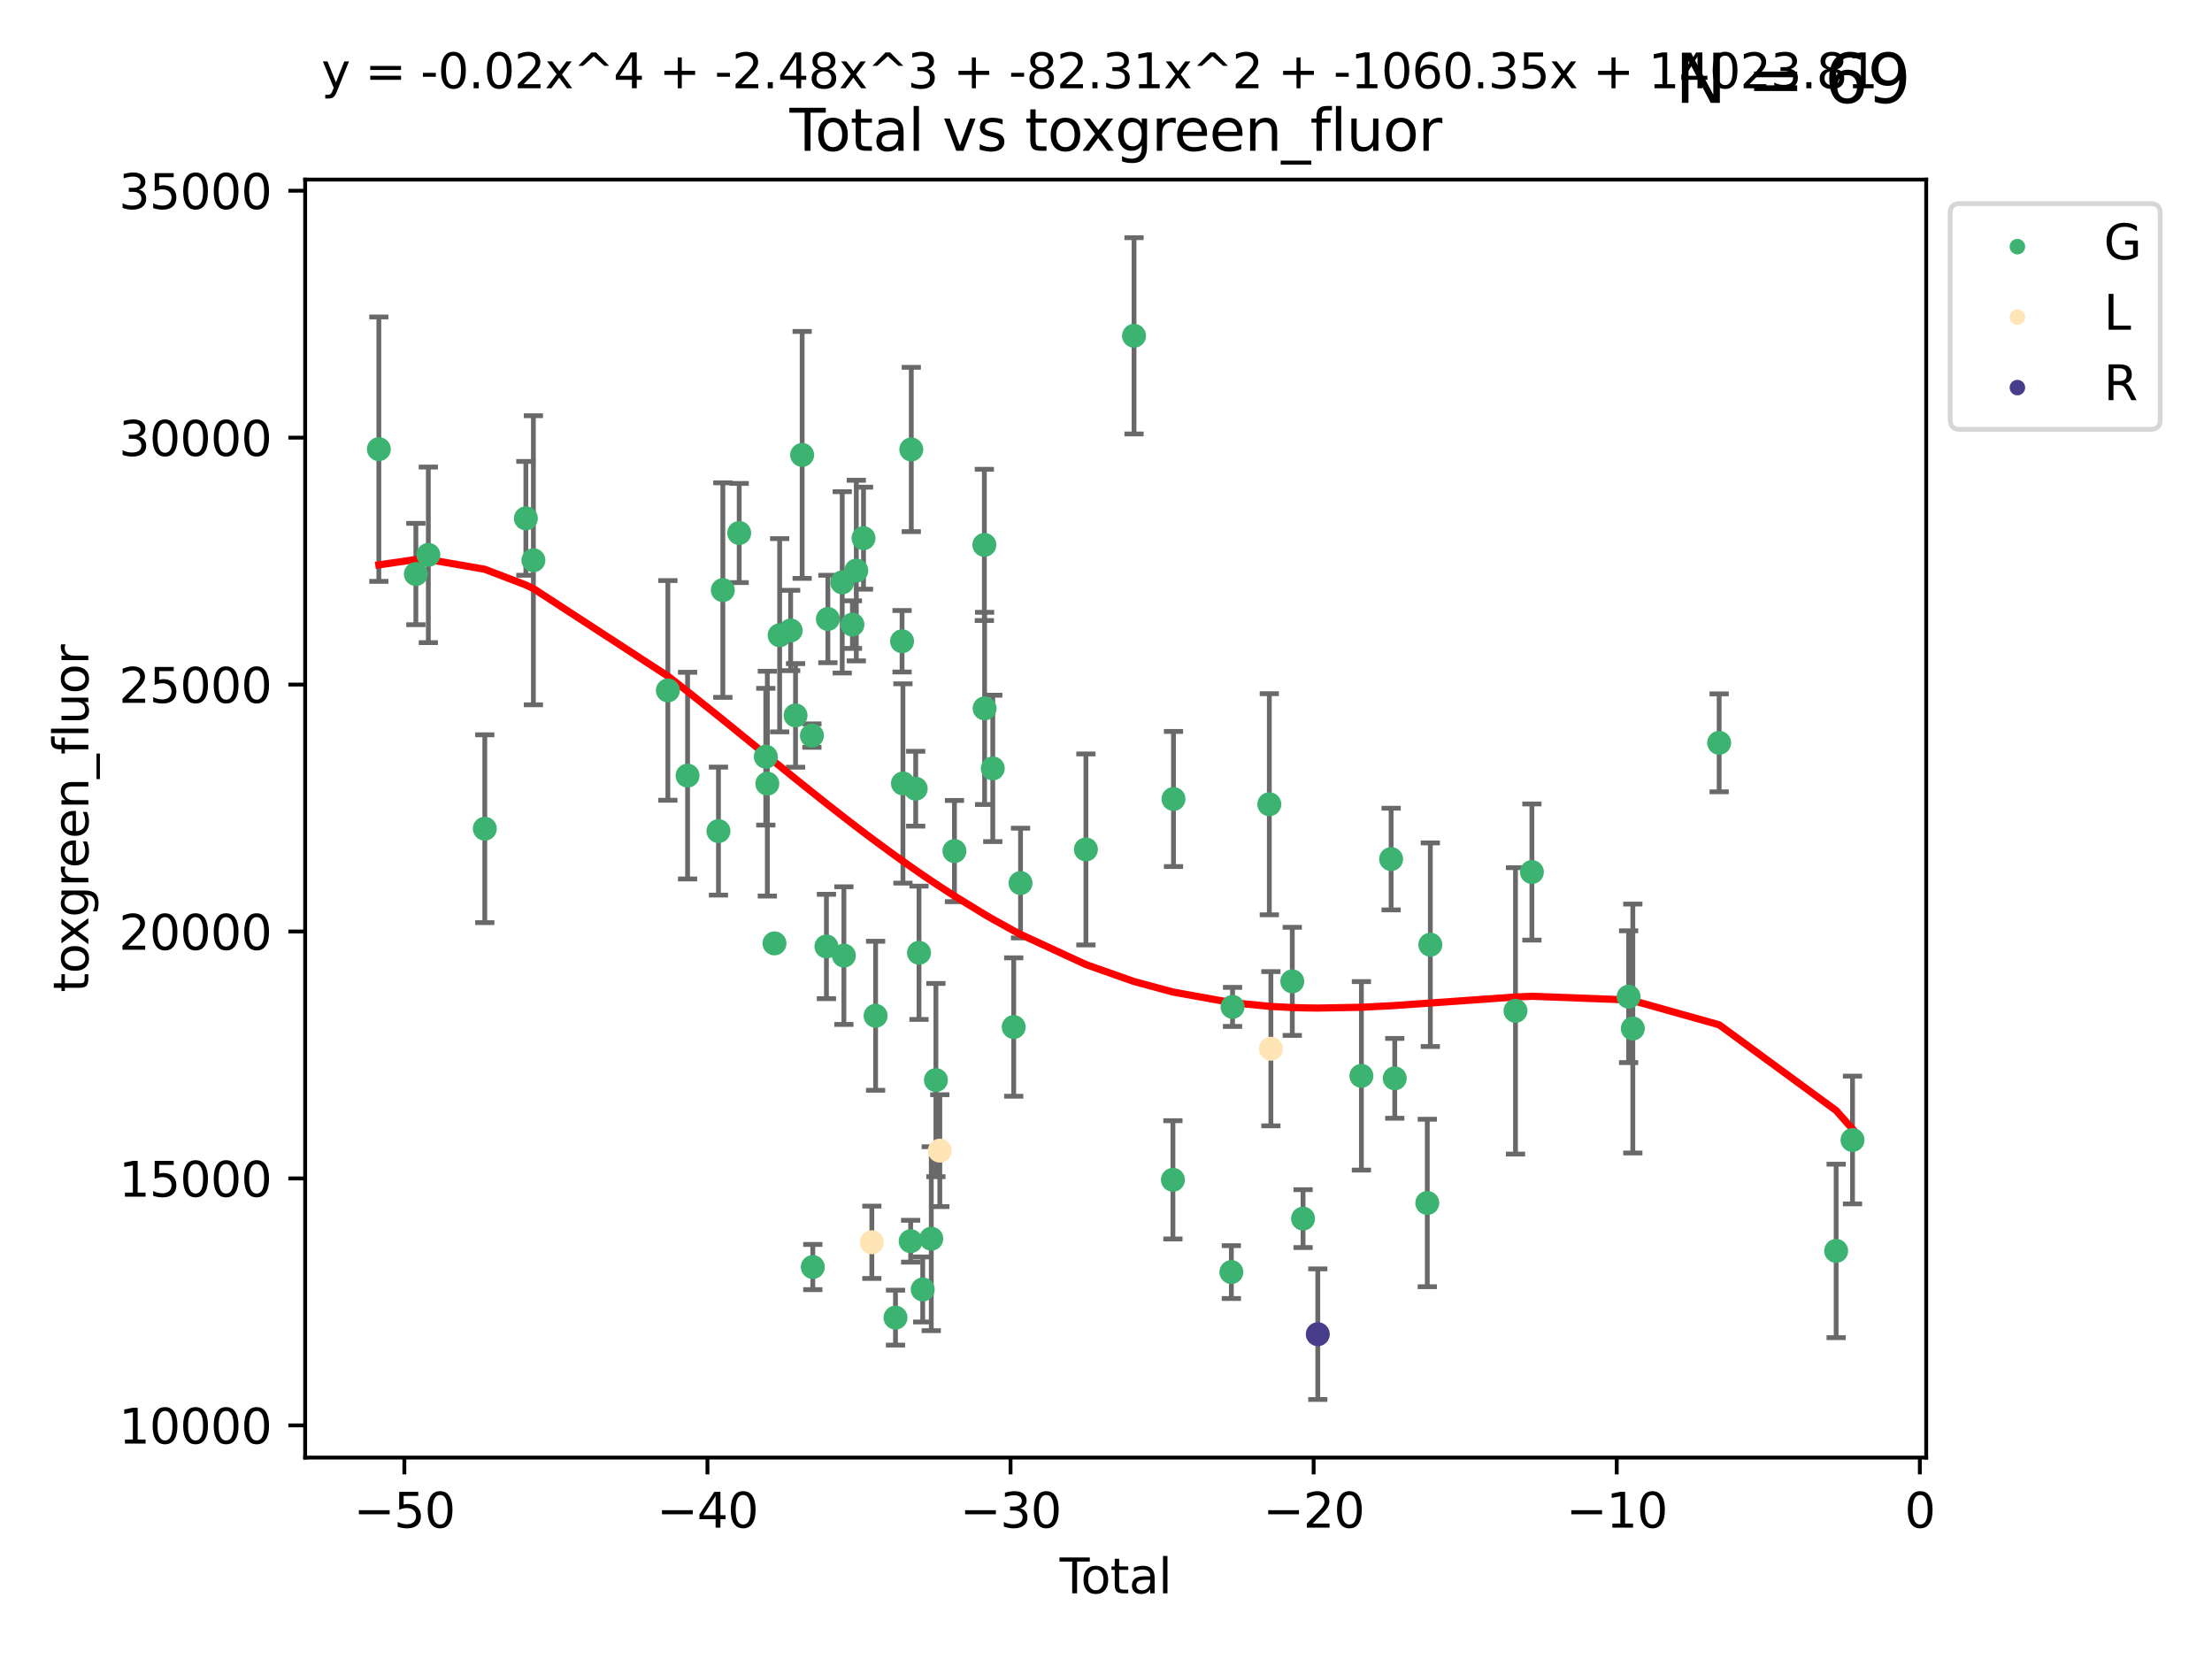 <?xml version="1.0" encoding="utf-8" standalone="no"?>
<!DOCTYPE svg PUBLIC "-//W3C//DTD SVG 1.1//EN"
  "http://www.w3.org/Graphics/SVG/1.1/DTD/svg11.dtd">
<svg xmlns:xlink="http://www.w3.org/1999/xlink" width="460.8pt" height="345.6pt" viewBox="0 0 460.8 345.6" xmlns="http://www.w3.org/2000/svg" version="1.1">
 <defs>
  <style type="text/css">*{stroke-linejoin: round; stroke-linecap: butt}</style>
 </defs>
 <g id="figure_1">
  <g id="patch_1">
   <path d="M 0 345.6 
L 460.8 345.6 
L 460.8 0 
L 0 0 
z
" style="fill: #ffffff"/>
  </g>
  <g id="axes_1">
   <g id="patch_2">
    <path d="M 63.571 303.64 
L 401.26 303.64 
L 401.26 37.411 
L 63.571 37.411 
z
" style="fill: #ffffff"/>
   </g>
   <g id="PathCollection_1">
    <defs>
     <path id="m979a7a64b2" d="M 0 1.118 
C 0.297 1.118 0.581 1 0.791 0.791 
C 1 0.581 1.118 0.297 1.118 0 
C 1.118 -0.297 1 -0.581 0.791 -0.791 
C 0.581 -1 0.297 -1.118 0 -1.118 
C -0.297 -1.118 -0.581 -1 -0.791 -0.791 
C -1 -0.581 -1.118 -0.297 -1.118 0 
C -1.118 0.297 -1 0.581 -0.791 0.791 
C -0.581 1 -0.297 1.118 0 1.118 
z
" style="stroke: #3cb371"/>
    </defs>
    <g clip-path="url(#pb2874eb6d0)">
     <use xlink:href="#m979a7a64b2" x="78.921" y="93.571" style="fill: #3cb371; stroke: #3cb371"/>
     <use xlink:href="#m979a7a64b2" x="86.632" y="119.581" style="fill: #3cb371; stroke: #3cb371"/>
     <use xlink:href="#m979a7a64b2" x="89.23" y="115.586" style="fill: #3cb371; stroke: #3cb371"/>
     <use xlink:href="#m979a7a64b2" x="100.991" y="172.635" style="fill: #3cb371; stroke: #3cb371"/>
     <use xlink:href="#m979a7a64b2" x="109.547" y="107.983" style="fill: #3cb371; stroke: #3cb371"/>
     <use xlink:href="#m979a7a64b2" x="111.115" y="116.708" style="fill: #3cb371; stroke: #3cb371"/>
     <use xlink:href="#m979a7a64b2" x="139.13" y="143.824" style="fill: #3cb371; stroke: #3cb371"/>
     <use xlink:href="#m979a7a64b2" x="143.234" y="161.575" style="fill: #3cb371; stroke: #3cb371"/>
     <use xlink:href="#m979a7a64b2" x="149.667" y="173.135" style="fill: #3cb371; stroke: #3cb371"/>
     <use xlink:href="#m979a7a64b2" x="150.581" y="122.93" style="fill: #3cb371; stroke: #3cb371"/>
     <use xlink:href="#m979a7a64b2" x="153.989" y="111.033" style="fill: #3cb371; stroke: #3cb371"/>
     <use xlink:href="#m979a7a64b2" x="159.53" y="157.634" style="fill: #3cb371; stroke: #3cb371"/>
     <use xlink:href="#m979a7a64b2" x="159.85" y="163.249" style="fill: #3cb371; stroke: #3cb371"/>
     <use xlink:href="#m979a7a64b2" x="161.338" y="196.525" style="fill: #3cb371; stroke: #3cb371"/>
     <use xlink:href="#m979a7a64b2" x="162.414" y="132.337" style="fill: #3cb371; stroke: #3cb371"/>
     <use xlink:href="#m979a7a64b2" x="164.708" y="131.339" style="fill: #3cb371; stroke: #3cb371"/>
     <use xlink:href="#m979a7a64b2" x="165.728" y="149.032" style="fill: #3cb371; stroke: #3cb371"/>
     <use xlink:href="#m979a7a64b2" x="167.103" y="94.768" style="fill: #3cb371; stroke: #3cb371"/>
     <use xlink:href="#m979a7a64b2" x="169.136" y="153.236" style="fill: #3cb371; stroke: #3cb371"/>
     <use xlink:href="#m979a7a64b2" x="169.317" y="263.946" style="fill: #3cb371; stroke: #3cb371"/>
     <use xlink:href="#m979a7a64b2" x="172.162" y="197.166" style="fill: #3cb371; stroke: #3cb371"/>
     <use xlink:href="#m979a7a64b2" x="172.464" y="128.945" style="fill: #3cb371; stroke: #3cb371"/>
     <use xlink:href="#m979a7a64b2" x="175.452" y="121.314" style="fill: #3cb371; stroke: #3cb371"/>
     <use xlink:href="#m979a7a64b2" x="175.797" y="199.067" style="fill: #3cb371; stroke: #3cb371"/>
     <use xlink:href="#m979a7a64b2" x="177.576" y="130.116" style="fill: #3cb371; stroke: #3cb371"/>
     <use xlink:href="#m979a7a64b2" x="178.386" y="118.861" style="fill: #3cb371; stroke: #3cb371"/>
     <use xlink:href="#m979a7a64b2" x="179.887" y="112.111" style="fill: #3cb371; stroke: #3cb371"/>
     <use xlink:href="#m979a7a64b2" x="182.405" y="211.605" style="fill: #3cb371; stroke: #3cb371"/>
     <use xlink:href="#m979a7a64b2" x="186.549" y="274.485" style="fill: #3cb371; stroke: #3cb371"/>
     <use xlink:href="#m979a7a64b2" x="187.915" y="133.584" style="fill: #3cb371; stroke: #3cb371"/>
     <use xlink:href="#m979a7a64b2" x="188.097" y="163.209" style="fill: #3cb371; stroke: #3cb371"/>
     <use xlink:href="#m979a7a64b2" x="189.709" y="258.565" style="fill: #3cb371; stroke: #3cb371"/>
     <use xlink:href="#m979a7a64b2" x="189.838" y="93.634" style="fill: #3cb371; stroke: #3cb371"/>
     <use xlink:href="#m979a7a64b2" x="190.758" y="164.303" style="fill: #3cb371; stroke: #3cb371"/>
     <use xlink:href="#m979a7a64b2" x="191.445" y="198.481" style="fill: #3cb371; stroke: #3cb371"/>
     <use xlink:href="#m979a7a64b2" x="192.218" y="268.618" style="fill: #3cb371; stroke: #3cb371"/>
     <use xlink:href="#m979a7a64b2" x="194.002" y="258.041" style="fill: #3cb371; stroke: #3cb371"/>
     <use xlink:href="#m979a7a64b2" x="194.965" y="224.999" style="fill: #3cb371; stroke: #3cb371"/>
     <use xlink:href="#m979a7a64b2" x="198.831" y="177.291" style="fill: #3cb371; stroke: #3cb371"/>
     <use xlink:href="#m979a7a64b2" x="205.058" y="113.511" style="fill: #3cb371; stroke: #3cb371"/>
     <use xlink:href="#m979a7a64b2" x="205.109" y="147.573" style="fill: #3cb371; stroke: #3cb371"/>
     <use xlink:href="#m979a7a64b2" x="206.813" y="160.075" style="fill: #3cb371; stroke: #3cb371"/>
     <use xlink:href="#m979a7a64b2" x="211.175" y="213.952" style="fill: #3cb371; stroke: #3cb371"/>
     <use xlink:href="#m979a7a64b2" x="212.596" y="183.958" style="fill: #3cb371; stroke: #3cb371"/>
     <use xlink:href="#m979a7a64b2" x="226.215" y="176.953" style="fill: #3cb371; stroke: #3cb371"/>
     <use xlink:href="#m979a7a64b2" x="236.24" y="69.956" style="fill: #3cb371; stroke: #3cb371"/>
     <use xlink:href="#m979a7a64b2" x="244.34" y="245.778" style="fill: #3cb371; stroke: #3cb371"/>
     <use xlink:href="#m979a7a64b2" x="244.459" y="166.444" style="fill: #3cb371; stroke: #3cb371"/>
     <use xlink:href="#m979a7a64b2" x="256.515" y="264.995" style="fill: #3cb371; stroke: #3cb371"/>
     <use xlink:href="#m979a7a64b2" x="256.761" y="209.755" style="fill: #3cb371; stroke: #3cb371"/>
     <use xlink:href="#m979a7a64b2" x="264.423" y="167.537" style="fill: #3cb371; stroke: #3cb371"/>
     <use xlink:href="#m979a7a64b2" x="269.206" y="204.437" style="fill: #3cb371; stroke: #3cb371"/>
     <use xlink:href="#m979a7a64b2" x="271.449" y="253.86" style="fill: #3cb371; stroke: #3cb371"/>
     <use xlink:href="#m979a7a64b2" x="283.606" y="224.117" style="fill: #3cb371; stroke: #3cb371"/>
     <use xlink:href="#m979a7a64b2" x="289.795" y="178.958" style="fill: #3cb371; stroke: #3cb371"/>
     <use xlink:href="#m979a7a64b2" x="290.554" y="224.64" style="fill: #3cb371; stroke: #3cb371"/>
     <use xlink:href="#m979a7a64b2" x="297.331" y="250.599" style="fill: #3cb371; stroke: #3cb371"/>
     <use xlink:href="#m979a7a64b2" x="297.964" y="196.802" style="fill: #3cb371; stroke: #3cb371"/>
     <use xlink:href="#m979a7a64b2" x="315.707" y="210.577" style="fill: #3cb371; stroke: #3cb371"/>
     <use xlink:href="#m979a7a64b2" x="319.122" y="181.659" style="fill: #3cb371; stroke: #3cb371"/>
     <use xlink:href="#m979a7a64b2" x="339.271" y="207.627" style="fill: #3cb371; stroke: #3cb371"/>
     <use xlink:href="#m979a7a64b2" x="340.146" y="214.258" style="fill: #3cb371; stroke: #3cb371"/>
     <use xlink:href="#m979a7a64b2" x="358.131" y="154.746" style="fill: #3cb371; stroke: #3cb371"/>
     <use xlink:href="#m979a7a64b2" x="382.503" y="260.587" style="fill: #3cb371; stroke: #3cb371"/>
     <use xlink:href="#m979a7a64b2" x="385.911" y="237.481" style="fill: #3cb371; stroke: #3cb371"/>
    </g>
   </g>
   <g id="PathCollection_2">
    <defs>
     <path id="m14c4a3303e" d="M 0 1.118 
C 0.297 1.118 0.581 1 0.791 0.791 
C 1 0.581 1.118 0.297 1.118 0 
C 1.118 -0.297 1 -0.581 0.791 -0.791 
C 0.581 -1 0.297 -1.118 0 -1.118 
C -0.297 -1.118 -0.581 -1 -0.791 -0.791 
C -1 -0.581 -1.118 -0.297 -1.118 0 
C -1.118 0.297 -1 0.581 -0.791 0.791 
C -0.581 1 -0.297 1.118 0 1.118 
z
" style="stroke: #ffe4b5"/>
    </defs>
    <g clip-path="url(#pb2874eb6d0)">
     <use xlink:href="#m14c4a3303e" x="181.621" y="258.789" style="fill: #ffe4b5; stroke: #ffe4b5"/>
     <use xlink:href="#m14c4a3303e" x="195.779" y="239.702" style="fill: #ffe4b5; stroke: #ffe4b5"/>
     <use xlink:href="#m14c4a3303e" x="264.749" y="218.471" style="fill: #ffe4b5; stroke: #ffe4b5"/>
    </g>
   </g>
   <g id="PathCollection_3">
    <defs>
     <path id="m1acf4f1c0c" d="M 0 1.118 
C 0.297 1.118 0.581 1 0.791 0.791 
C 1 0.581 1.118 0.297 1.118 0 
C 1.118 -0.297 1 -0.581 0.791 -0.791 
C 0.581 -1 0.297 -1.118 0 -1.118 
C -0.297 -1.118 -0.581 -1 -0.791 -0.791 
C -1 -0.581 -1.118 -0.297 -1.118 0 
C -1.118 0.297 -1 0.581 -0.791 0.791 
C -0.581 1 -0.297 1.118 0 1.118 
z
" style="stroke: #483d8b"/>
    </defs>
    <g clip-path="url(#pb2874eb6d0)">
     <use xlink:href="#m1acf4f1c0c" x="274.522" y="277.937" style="fill: #483d8b; stroke: #483d8b"/>
    </g>
   </g>
   <g id="matplotlib.axis_1">
    <g id="xtick_1">
     <g id="line2d_1">
      <defs>
       <path id="m6bc6af3085" d="M 0 0 
L 0 3.5 
" style="stroke: #000000; stroke-width: 0.8"/>
      </defs>
      <g>
       <use xlink:href="#m6bc6af3085" x="84.235" y="303.64" style="stroke: #000000; stroke-width: 0.8"/>
      </g>
     </g>
     <g id="text_1">
      <!-- −50 -->
      <g transform="translate(73.682 318.238)scale(0.1 -0.1)">
       <defs>
        <path id="DejaVuSans-2212" d="M 678 2272 
L 4684 2272 
L 4684 1741 
L 678 1741 
L 678 2272 
z
" transform="scale(0.016)"/>
        <path id="DejaVuSans-35" d="M 691 4666 
L 3169 4666 
L 3169 4134 
L 1269 4134 
L 1269 2991 
Q 1406 3038 1543 3061 
Q 1681 3084 1819 3084 
Q 2600 3084 3056 2656 
Q 3513 2228 3513 1497 
Q 3513 744 3044 326 
Q 2575 -91 1722 -91 
Q 1428 -91 1123 -41 
Q 819 9 494 109 
L 494 744 
Q 775 591 1075 516 
Q 1375 441 1709 441 
Q 2250 441 2565 725 
Q 2881 1009 2881 1497 
Q 2881 1984 2565 2268 
Q 2250 2553 1709 2553 
Q 1456 2553 1204 2497 
Q 953 2441 691 2322 
L 691 4666 
z
" transform="scale(0.016)"/>
        <path id="DejaVuSans-30" d="M 2034 4250 
Q 1547 4250 1301 3770 
Q 1056 3291 1056 2328 
Q 1056 1369 1301 889 
Q 1547 409 2034 409 
Q 2525 409 2770 889 
Q 3016 1369 3016 2328 
Q 3016 3291 2770 3770 
Q 2525 4250 2034 4250 
z
M 2034 4750 
Q 2819 4750 3233 4129 
Q 3647 3509 3647 2328 
Q 3647 1150 3233 529 
Q 2819 -91 2034 -91 
Q 1250 -91 836 529 
Q 422 1150 422 2328 
Q 422 3509 836 4129 
Q 1250 4750 2034 4750 
z
" transform="scale(0.016)"/>
       </defs>
       <use xlink:href="#DejaVuSans-2212"/>
       <use xlink:href="#DejaVuSans-35" x="83.789"/>
       <use xlink:href="#DejaVuSans-30" x="147.412"/>
      </g>
     </g>
    </g>
    <g id="xtick_2">
     <g id="line2d_2">
      <g>
       <use xlink:href="#m6bc6af3085" x="147.375" y="303.64" style="stroke: #000000; stroke-width: 0.8"/>
      </g>
     </g>
     <g id="text_2">
      <!-- −40 -->
      <g transform="translate(136.823 318.238)scale(0.1 -0.1)">
       <defs>
        <path id="DejaVuSans-34" d="M 2419 4116 
L 825 1625 
L 2419 1625 
L 2419 4116 
z
M 2253 4666 
L 3047 4666 
L 3047 1625 
L 3713 1625 
L 3713 1100 
L 3047 1100 
L 3047 0 
L 2419 0 
L 2419 1100 
L 313 1100 
L 313 1709 
L 2253 4666 
z
" transform="scale(0.016)"/>
       </defs>
       <use xlink:href="#DejaVuSans-2212"/>
       <use xlink:href="#DejaVuSans-34" x="83.789"/>
       <use xlink:href="#DejaVuSans-30" x="147.412"/>
      </g>
     </g>
    </g>
    <g id="xtick_3">
     <g id="line2d_3">
      <g>
       <use xlink:href="#m6bc6af3085" x="210.515" y="303.64" style="stroke: #000000; stroke-width: 0.8"/>
      </g>
     </g>
     <g id="text_3">
      <!-- −30 -->
      <g transform="translate(199.963 318.238)scale(0.1 -0.1)">
       <defs>
        <path id="DejaVuSans-33" d="M 2597 2516 
Q 3050 2419 3304 2112 
Q 3559 1806 3559 1356 
Q 3559 666 3084 287 
Q 2609 -91 1734 -91 
Q 1441 -91 1130 -33 
Q 819 25 488 141 
L 488 750 
Q 750 597 1062 519 
Q 1375 441 1716 441 
Q 2309 441 2620 675 
Q 2931 909 2931 1356 
Q 2931 1769 2642 2001 
Q 2353 2234 1838 2234 
L 1294 2234 
L 1294 2753 
L 1863 2753 
Q 2328 2753 2575 2939 
Q 2822 3125 2822 3475 
Q 2822 3834 2567 4026 
Q 2313 4219 1838 4219 
Q 1578 4219 1281 4162 
Q 984 4106 628 3988 
L 628 4550 
Q 988 4650 1302 4700 
Q 1616 4750 1894 4750 
Q 2613 4750 3031 4423 
Q 3450 4097 3450 3541 
Q 3450 3153 3228 2886 
Q 3006 2619 2597 2516 
z
" transform="scale(0.016)"/>
       </defs>
       <use xlink:href="#DejaVuSans-2212"/>
       <use xlink:href="#DejaVuSans-33" x="83.789"/>
       <use xlink:href="#DejaVuSans-30" x="147.412"/>
      </g>
     </g>
    </g>
    <g id="xtick_4">
     <g id="line2d_4">
      <g>
       <use xlink:href="#m6bc6af3085" x="273.656" y="303.64" style="stroke: #000000; stroke-width: 0.8"/>
      </g>
     </g>
     <g id="text_4">
      <!-- −20 -->
      <g transform="translate(263.103 318.238)scale(0.1 -0.1)">
       <defs>
        <path id="DejaVuSans-32" d="M 1228 531 
L 3431 531 
L 3431 0 
L 469 0 
L 469 531 
Q 828 903 1448 1529 
Q 2069 2156 2228 2338 
Q 2531 2678 2651 2914 
Q 2772 3150 2772 3378 
Q 2772 3750 2511 3984 
Q 2250 4219 1831 4219 
Q 1534 4219 1204 4116 
Q 875 4013 500 3803 
L 500 4441 
Q 881 4594 1212 4672 
Q 1544 4750 1819 4750 
Q 2544 4750 2975 4387 
Q 3406 4025 3406 3419 
Q 3406 3131 3298 2873 
Q 3191 2616 2906 2266 
Q 2828 2175 2409 1742 
Q 1991 1309 1228 531 
z
" transform="scale(0.016)"/>
       </defs>
       <use xlink:href="#DejaVuSans-2212"/>
       <use xlink:href="#DejaVuSans-32" x="83.789"/>
       <use xlink:href="#DejaVuSans-30" x="147.412"/>
      </g>
     </g>
    </g>
    <g id="xtick_5">
     <g id="line2d_5">
      <g>
       <use xlink:href="#m6bc6af3085" x="336.796" y="303.64" style="stroke: #000000; stroke-width: 0.8"/>
      </g>
     </g>
     <g id="text_5">
      <!-- −10 -->
      <g transform="translate(326.244 318.238)scale(0.1 -0.1)">
       <defs>
        <path id="DejaVuSans-31" d="M 794 531 
L 1825 531 
L 1825 4091 
L 703 3866 
L 703 4441 
L 1819 4666 
L 2450 4666 
L 2450 531 
L 3481 531 
L 3481 0 
L 794 0 
L 794 531 
z
" transform="scale(0.016)"/>
       </defs>
       <use xlink:href="#DejaVuSans-2212"/>
       <use xlink:href="#DejaVuSans-31" x="83.789"/>
       <use xlink:href="#DejaVuSans-30" x="147.412"/>
      </g>
     </g>
    </g>
    <g id="xtick_6">
     <g id="line2d_6">
      <g>
       <use xlink:href="#m6bc6af3085" x="399.937" y="303.64" style="stroke: #000000; stroke-width: 0.8"/>
      </g>
     </g>
     <g id="text_6">
      <!-- 0 -->
      <g transform="translate(396.755 318.238)scale(0.1 -0.1)">
       <use xlink:href="#DejaVuSans-30"/>
      </g>
     </g>
    </g>
    <g id="text_7">
     <!-- Total -->
     <g transform="translate(220.739 331.917)scale(0.1 -0.1)">
      <defs>
       <path id="DejaVuSans-54" d="M -19 4666 
L 3928 4666 
L 3928 4134 
L 2272 4134 
L 2272 0 
L 1638 0 
L 1638 4134 
L -19 4134 
L -19 4666 
z
" transform="scale(0.016)"/>
       <path id="DejaVuSans-6f" d="M 1959 3097 
Q 1497 3097 1228 2736 
Q 959 2375 959 1747 
Q 959 1119 1226 758 
Q 1494 397 1959 397 
Q 2419 397 2687 759 
Q 2956 1122 2956 1747 
Q 2956 2369 2687 2733 
Q 2419 3097 1959 3097 
z
M 1959 3584 
Q 2709 3584 3137 3096 
Q 3566 2609 3566 1747 
Q 3566 888 3137 398 
Q 2709 -91 1959 -91 
Q 1206 -91 779 398 
Q 353 888 353 1747 
Q 353 2609 779 3096 
Q 1206 3584 1959 3584 
z
" transform="scale(0.016)"/>
       <path id="DejaVuSans-74" d="M 1172 4494 
L 1172 3500 
L 2356 3500 
L 2356 3053 
L 1172 3053 
L 1172 1153 
Q 1172 725 1289 603 
Q 1406 481 1766 481 
L 2356 481 
L 2356 0 
L 1766 0 
Q 1100 0 847 248 
Q 594 497 594 1153 
L 594 3053 
L 172 3053 
L 172 3500 
L 594 3500 
L 594 4494 
L 1172 4494 
z
" transform="scale(0.016)"/>
       <path id="DejaVuSans-61" d="M 2194 1759 
Q 1497 1759 1228 1600 
Q 959 1441 959 1056 
Q 959 750 1161 570 
Q 1363 391 1709 391 
Q 2188 391 2477 730 
Q 2766 1069 2766 1631 
L 2766 1759 
L 2194 1759 
z
M 3341 1997 
L 3341 0 
L 2766 0 
L 2766 531 
Q 2569 213 2275 61 
Q 1981 -91 1556 -91 
Q 1019 -91 701 211 
Q 384 513 384 1019 
Q 384 1609 779 1909 
Q 1175 2209 1959 2209 
L 2766 2209 
L 2766 2266 
Q 2766 2663 2505 2880 
Q 2244 3097 1772 3097 
Q 1472 3097 1187 3025 
Q 903 2953 641 2809 
L 641 3341 
Q 956 3463 1253 3523 
Q 1550 3584 1831 3584 
Q 2591 3584 2966 3190 
Q 3341 2797 3341 1997 
z
" transform="scale(0.016)"/>
       <path id="DejaVuSans-6c" d="M 603 4863 
L 1178 4863 
L 1178 0 
L 603 0 
L 603 4863 
z
" transform="scale(0.016)"/>
      </defs>
      <use xlink:href="#DejaVuSans-54"/>
      <use xlink:href="#DejaVuSans-6f" x="44.084"/>
      <use xlink:href="#DejaVuSans-74" x="105.266"/>
      <use xlink:href="#DejaVuSans-61" x="144.475"/>
      <use xlink:href="#DejaVuSans-6c" x="205.754"/>
     </g>
    </g>
   </g>
   <g id="matplotlib.axis_2">
    <g id="ytick_1">
     <g id="line2d_7">
      <defs>
       <path id="m4285d636a9" d="M 0 0 
L -3.5 0 
" style="stroke: #000000; stroke-width: 0.8"/>
      </defs>
      <g>
       <use xlink:href="#m4285d636a9" x="63.571" y="296.929" style="stroke: #000000; stroke-width: 0.8"/>
      </g>
     </g>
     <g id="text_8">
      <!-- 10000 -->
      <g transform="translate(24.759 300.728)scale(0.1 -0.1)">
       <use xlink:href="#DejaVuSans-31"/>
       <use xlink:href="#DejaVuSans-30" x="63.623"/>
       <use xlink:href="#DejaVuSans-30" x="127.246"/>
       <use xlink:href="#DejaVuSans-30" x="190.869"/>
       <use xlink:href="#DejaVuSans-30" x="254.492"/>
      </g>
     </g>
    </g>
    <g id="ytick_2">
     <g id="line2d_8">
      <g>
       <use xlink:href="#m4285d636a9" x="63.571" y="245.49" style="stroke: #000000; stroke-width: 0.8"/>
      </g>
     </g>
     <g id="text_9">
      <!-- 15000 -->
      <g transform="translate(24.759 249.289)scale(0.1 -0.1)">
       <use xlink:href="#DejaVuSans-31"/>
       <use xlink:href="#DejaVuSans-35" x="63.623"/>
       <use xlink:href="#DejaVuSans-30" x="127.246"/>
       <use xlink:href="#DejaVuSans-30" x="190.869"/>
       <use xlink:href="#DejaVuSans-30" x="254.492"/>
      </g>
     </g>
    </g>
    <g id="ytick_3">
     <g id="line2d_9">
      <g>
       <use xlink:href="#m4285d636a9" x="63.571" y="194.051" style="stroke: #000000; stroke-width: 0.8"/>
      </g>
     </g>
     <g id="text_10">
      <!-- 20000 -->
      <g transform="translate(24.759 197.85)scale(0.1 -0.1)">
       <use xlink:href="#DejaVuSans-32"/>
       <use xlink:href="#DejaVuSans-30" x="63.623"/>
       <use xlink:href="#DejaVuSans-30" x="127.246"/>
       <use xlink:href="#DejaVuSans-30" x="190.869"/>
       <use xlink:href="#DejaVuSans-30" x="254.492"/>
      </g>
     </g>
    </g>
    <g id="ytick_4">
     <g id="line2d_10">
      <g>
       <use xlink:href="#m4285d636a9" x="63.571" y="142.612" style="stroke: #000000; stroke-width: 0.8"/>
      </g>
     </g>
     <g id="text_11">
      <!-- 25000 -->
      <g transform="translate(24.759 146.411)scale(0.1 -0.1)">
       <use xlink:href="#DejaVuSans-32"/>
       <use xlink:href="#DejaVuSans-35" x="63.623"/>
       <use xlink:href="#DejaVuSans-30" x="127.246"/>
       <use xlink:href="#DejaVuSans-30" x="190.869"/>
       <use xlink:href="#DejaVuSans-30" x="254.492"/>
      </g>
     </g>
    </g>
    <g id="ytick_5">
     <g id="line2d_11">
      <g>
       <use xlink:href="#m4285d636a9" x="63.571" y="91.172" style="stroke: #000000; stroke-width: 0.8"/>
      </g>
     </g>
     <g id="text_12">
      <!-- 30000 -->
      <g transform="translate(24.759 94.972)scale(0.1 -0.1)">
       <use xlink:href="#DejaVuSans-33"/>
       <use xlink:href="#DejaVuSans-30" x="63.623"/>
       <use xlink:href="#DejaVuSans-30" x="127.246"/>
       <use xlink:href="#DejaVuSans-30" x="190.869"/>
       <use xlink:href="#DejaVuSans-30" x="254.492"/>
      </g>
     </g>
    </g>
    <g id="ytick_6">
     <g id="line2d_12">
      <g>
       <use xlink:href="#m4285d636a9" x="63.571" y="39.733" style="stroke: #000000; stroke-width: 0.8"/>
      </g>
     </g>
     <g id="text_13">
      <!-- 35000 -->
      <g transform="translate(24.759 43.533)scale(0.1 -0.1)">
       <use xlink:href="#DejaVuSans-33"/>
       <use xlink:href="#DejaVuSans-35" x="63.623"/>
       <use xlink:href="#DejaVuSans-30" x="127.246"/>
       <use xlink:href="#DejaVuSans-30" x="190.869"/>
       <use xlink:href="#DejaVuSans-30" x="254.492"/>
      </g>
     </g>
    </g>
    <g id="text_14">
     <!-- toxgreen_fluor -->
     <g transform="translate(18.401 206.72)rotate(-90)scale(0.1 -0.1)">
      <defs>
       <path id="DejaVuSans-78" d="M 3513 3500 
L 2247 1797 
L 3578 0 
L 2900 0 
L 1881 1375 
L 863 0 
L 184 0 
L 1544 1831 
L 300 3500 
L 978 3500 
L 1906 2253 
L 2834 3500 
L 3513 3500 
z
" transform="scale(0.016)"/>
       <path id="DejaVuSans-67" d="M 2906 1791 
Q 2906 2416 2648 2759 
Q 2391 3103 1925 3103 
Q 1463 3103 1205 2759 
Q 947 2416 947 1791 
Q 947 1169 1205 825 
Q 1463 481 1925 481 
Q 2391 481 2648 825 
Q 2906 1169 2906 1791 
z
M 3481 434 
Q 3481 -459 3084 -895 
Q 2688 -1331 1869 -1331 
Q 1566 -1331 1297 -1286 
Q 1028 -1241 775 -1147 
L 775 -588 
Q 1028 -725 1275 -790 
Q 1522 -856 1778 -856 
Q 2344 -856 2625 -561 
Q 2906 -266 2906 331 
L 2906 616 
Q 2728 306 2450 153 
Q 2172 0 1784 0 
Q 1141 0 747 490 
Q 353 981 353 1791 
Q 353 2603 747 3093 
Q 1141 3584 1784 3584 
Q 2172 3584 2450 3431 
Q 2728 3278 2906 2969 
L 2906 3500 
L 3481 3500 
L 3481 434 
z
" transform="scale(0.016)"/>
       <path id="DejaVuSans-72" d="M 2631 2963 
Q 2534 3019 2420 3045 
Q 2306 3072 2169 3072 
Q 1681 3072 1420 2755 
Q 1159 2438 1159 1844 
L 1159 0 
L 581 0 
L 581 3500 
L 1159 3500 
L 1159 2956 
Q 1341 3275 1631 3429 
Q 1922 3584 2338 3584 
Q 2397 3584 2469 3576 
Q 2541 3569 2628 3553 
L 2631 2963 
z
" transform="scale(0.016)"/>
       <path id="DejaVuSans-65" d="M 3597 1894 
L 3597 1613 
L 953 1613 
Q 991 1019 1311 708 
Q 1631 397 2203 397 
Q 2534 397 2845 478 
Q 3156 559 3463 722 
L 3463 178 
Q 3153 47 2828 -22 
Q 2503 -91 2169 -91 
Q 1331 -91 842 396 
Q 353 884 353 1716 
Q 353 2575 817 3079 
Q 1281 3584 2069 3584 
Q 2775 3584 3186 3129 
Q 3597 2675 3597 1894 
z
M 3022 2063 
Q 3016 2534 2758 2815 
Q 2500 3097 2075 3097 
Q 1594 3097 1305 2825 
Q 1016 2553 972 2059 
L 3022 2063 
z
" transform="scale(0.016)"/>
       <path id="DejaVuSans-6e" d="M 3513 2113 
L 3513 0 
L 2938 0 
L 2938 2094 
Q 2938 2591 2744 2837 
Q 2550 3084 2163 3084 
Q 1697 3084 1428 2787 
Q 1159 2491 1159 1978 
L 1159 0 
L 581 0 
L 581 3500 
L 1159 3500 
L 1159 2956 
Q 1366 3272 1645 3428 
Q 1925 3584 2291 3584 
Q 2894 3584 3203 3211 
Q 3513 2838 3513 2113 
z
" transform="scale(0.016)"/>
       <path id="DejaVuSans-5f" d="M 3263 -1063 
L 3263 -1509 
L -63 -1509 
L -63 -1063 
L 3263 -1063 
z
" transform="scale(0.016)"/>
       <path id="DejaVuSans-66" d="M 2375 4863 
L 2375 4384 
L 1825 4384 
Q 1516 4384 1395 4259 
Q 1275 4134 1275 3809 
L 1275 3500 
L 2222 3500 
L 2222 3053 
L 1275 3053 
L 1275 0 
L 697 0 
L 697 3053 
L 147 3053 
L 147 3500 
L 697 3500 
L 697 3744 
Q 697 4328 969 4595 
Q 1241 4863 1831 4863 
L 2375 4863 
z
" transform="scale(0.016)"/>
       <path id="DejaVuSans-75" d="M 544 1381 
L 544 3500 
L 1119 3500 
L 1119 1403 
Q 1119 906 1312 657 
Q 1506 409 1894 409 
Q 2359 409 2629 706 
Q 2900 1003 2900 1516 
L 2900 3500 
L 3475 3500 
L 3475 0 
L 2900 0 
L 2900 538 
Q 2691 219 2414 64 
Q 2138 -91 1772 -91 
Q 1169 -91 856 284 
Q 544 659 544 1381 
z
M 1991 3584 
L 1991 3584 
z
" transform="scale(0.016)"/>
      </defs>
      <use xlink:href="#DejaVuSans-74"/>
      <use xlink:href="#DejaVuSans-6f" x="39.209"/>
      <use xlink:href="#DejaVuSans-78" x="97.266"/>
      <use xlink:href="#DejaVuSans-67" x="156.445"/>
      <use xlink:href="#DejaVuSans-72" x="219.922"/>
      <use xlink:href="#DejaVuSans-65" x="258.785"/>
      <use xlink:href="#DejaVuSans-65" x="320.309"/>
      <use xlink:href="#DejaVuSans-6e" x="381.832"/>
      <use xlink:href="#DejaVuSans-5f" x="445.211"/>
      <use xlink:href="#DejaVuSans-66" x="495.211"/>
      <use xlink:href="#DejaVuSans-6c" x="530.416"/>
      <use xlink:href="#DejaVuSans-75" x="558.199"/>
      <use xlink:href="#DejaVuSans-6f" x="621.578"/>
      <use xlink:href="#DejaVuSans-72" x="682.76"/>
     </g>
    </g>
   </g>
   <g id="LineCollection_1">
    <path d="M 78.921 121.111 
L 78.921 66.03 
" clip-path="url(#pb2874eb6d0)" style="fill: none; stroke: #696969"/>
    <path d="M 86.632 130.138 
L 86.632 109.025 
" clip-path="url(#pb2874eb6d0)" style="fill: none; stroke: #696969"/>
    <path d="M 89.23 133.874 
L 89.23 97.297 
" clip-path="url(#pb2874eb6d0)" style="fill: none; stroke: #696969"/>
    <path d="M 100.991 192.199 
L 100.991 153.07 
" clip-path="url(#pb2874eb6d0)" style="fill: none; stroke: #696969"/>
    <path d="M 109.547 119.842 
L 109.547 96.125 
" clip-path="url(#pb2874eb6d0)" style="fill: none; stroke: #696969"/>
    <path d="M 111.115 146.82 
L 111.115 86.596 
" clip-path="url(#pb2874eb6d0)" style="fill: none; stroke: #696969"/>
    <path d="M 139.13 166.707 
L 139.13 120.941 
" clip-path="url(#pb2874eb6d0)" style="fill: none; stroke: #696969"/>
    <path d="M 143.234 183.105 
L 143.234 140.044 
" clip-path="url(#pb2874eb6d0)" style="fill: none; stroke: #696969"/>
    <path d="M 149.667 186.465 
L 149.667 159.806 
" clip-path="url(#pb2874eb6d0)" style="fill: none; stroke: #696969"/>
    <path d="M 150.581 145.274 
L 150.581 100.585 
" clip-path="url(#pb2874eb6d0)" style="fill: none; stroke: #696969"/>
    <path d="M 153.989 121.364 
L 153.989 100.703 
" clip-path="url(#pb2874eb6d0)" style="fill: none; stroke: #696969"/>
    <path d="M 159.53 171.876 
L 159.53 143.391 
" clip-path="url(#pb2874eb6d0)" style="fill: none; stroke: #696969"/>
    <path d="M 159.85 186.667 
L 159.85 139.832 
" clip-path="url(#pb2874eb6d0)" style="fill: none; stroke: #696969"/>
    <path d="M 161.338 197.295 
L 161.338 195.755 
" clip-path="url(#pb2874eb6d0)" style="fill: none; stroke: #696969"/>
    <path d="M 162.414 152.466 
L 162.414 112.209 
" clip-path="url(#pb2874eb6d0)" style="fill: none; stroke: #696969"/>
    <path d="M 164.708 139.705 
L 164.708 122.972 
" clip-path="url(#pb2874eb6d0)" style="fill: none; stroke: #696969"/>
    <path d="M 165.728 159.824 
L 165.728 138.24 
" clip-path="url(#pb2874eb6d0)" style="fill: none; stroke: #696969"/>
    <path d="M 167.103 120.49 
L 167.103 69.045 
" clip-path="url(#pb2874eb6d0)" style="fill: none; stroke: #696969"/>
    <path d="M 169.136 155.681 
L 169.136 150.79 
" clip-path="url(#pb2874eb6d0)" style="fill: none; stroke: #696969"/>
    <path d="M 169.317 268.651 
L 169.317 259.241 
" clip-path="url(#pb2874eb6d0)" style="fill: none; stroke: #696969"/>
    <path d="M 172.162 208.035 
L 172.162 186.297 
" clip-path="url(#pb2874eb6d0)" style="fill: none; stroke: #696969"/>
    <path d="M 172.464 138.051 
L 172.464 119.838 
" clip-path="url(#pb2874eb6d0)" style="fill: none; stroke: #696969"/>
    <path d="M 175.452 140.202 
L 175.452 102.426 
" clip-path="url(#pb2874eb6d0)" style="fill: none; stroke: #696969"/>
    <path d="M 175.797 213.404 
L 175.797 184.73 
" clip-path="url(#pb2874eb6d0)" style="fill: none; stroke: #696969"/>
    <path d="M 177.576 135.072 
L 177.576 125.161 
" clip-path="url(#pb2874eb6d0)" style="fill: none; stroke: #696969"/>
    <path d="M 178.386 137.674 
L 178.386 100.047 
" clip-path="url(#pb2874eb6d0)" style="fill: none; stroke: #696969"/>
    <path d="M 179.887 122.736 
L 179.887 101.486 
" clip-path="url(#pb2874eb6d0)" style="fill: none; stroke: #696969"/>
    <path d="M 182.405 227.129 
L 182.405 196.081 
" clip-path="url(#pb2874eb6d0)" style="fill: none; stroke: #696969"/>
    <path d="M 186.549 280.206 
L 186.549 268.765 
" clip-path="url(#pb2874eb6d0)" style="fill: none; stroke: #696969"/>
    <path d="M 187.915 139.99 
L 187.915 127.179 
" clip-path="url(#pb2874eb6d0)" style="fill: none; stroke: #696969"/>
    <path d="M 188.097 183.969 
L 188.097 142.448 
" clip-path="url(#pb2874eb6d0)" style="fill: none; stroke: #696969"/>
    <path d="M 189.709 262.925 
L 189.709 254.206 
" clip-path="url(#pb2874eb6d0)" style="fill: none; stroke: #696969"/>
    <path d="M 189.838 110.743 
L 189.838 76.525 
" clip-path="url(#pb2874eb6d0)" style="fill: none; stroke: #696969"/>
    <path d="M 190.758 172.099 
L 190.758 156.507 
" clip-path="url(#pb2874eb6d0)" style="fill: none; stroke: #696969"/>
    <path d="M 191.445 212.363 
L 191.445 184.599 
" clip-path="url(#pb2874eb6d0)" style="fill: none; stroke: #696969"/>
    <path d="M 192.218 275.391 
L 192.218 261.845 
" clip-path="url(#pb2874eb6d0)" style="fill: none; stroke: #696969"/>
    <path d="M 194.002 277.196 
L 194.002 238.886 
" clip-path="url(#pb2874eb6d0)" style="fill: none; stroke: #696969"/>
    <path d="M 194.965 245.123 
L 194.965 204.874 
" clip-path="url(#pb2874eb6d0)" style="fill: none; stroke: #696969"/>
    <path d="M 198.831 187.834 
L 198.831 166.748 
" clip-path="url(#pb2874eb6d0)" style="fill: none; stroke: #696969"/>
    <path d="M 205.058 129.261 
L 205.058 97.761 
" clip-path="url(#pb2874eb6d0)" style="fill: none; stroke: #696969"/>
    <path d="M 205.109 167.588 
L 205.109 127.558 
" clip-path="url(#pb2874eb6d0)" style="fill: none; stroke: #696969"/>
    <path d="M 206.813 175.323 
L 206.813 144.826 
" clip-path="url(#pb2874eb6d0)" style="fill: none; stroke: #696969"/>
    <path d="M 211.175 228.369 
L 211.175 199.534 
" clip-path="url(#pb2874eb6d0)" style="fill: none; stroke: #696969"/>
    <path d="M 212.596 195.386 
L 212.596 172.531 
" clip-path="url(#pb2874eb6d0)" style="fill: none; stroke: #696969"/>
    <path d="M 226.215 196.846 
L 226.215 157.06 
" clip-path="url(#pb2874eb6d0)" style="fill: none; stroke: #696969"/>
    <path d="M 236.24 90.399 
L 236.24 49.513 
" clip-path="url(#pb2874eb6d0)" style="fill: none; stroke: #696969"/>
    <path d="M 244.34 258.097 
L 244.34 233.46 
" clip-path="url(#pb2874eb6d0)" style="fill: none; stroke: #696969"/>
    <path d="M 244.459 180.518 
L 244.459 152.37 
" clip-path="url(#pb2874eb6d0)" style="fill: none; stroke: #696969"/>
    <path d="M 256.515 270.502 
L 256.515 259.488 
" clip-path="url(#pb2874eb6d0)" style="fill: none; stroke: #696969"/>
    <path d="M 256.761 213.822 
L 256.761 205.688 
" clip-path="url(#pb2874eb6d0)" style="fill: none; stroke: #696969"/>
    <path d="M 264.423 190.566 
L 264.423 144.507 
" clip-path="url(#pb2874eb6d0)" style="fill: none; stroke: #696969"/>
    <path d="M 269.206 215.698 
L 269.206 193.177 
" clip-path="url(#pb2874eb6d0)" style="fill: none; stroke: #696969"/>
    <path d="M 271.449 259.886 
L 271.449 247.833 
" clip-path="url(#pb2874eb6d0)" style="fill: none; stroke: #696969"/>
    <path d="M 283.606 243.751 
L 283.606 204.483 
" clip-path="url(#pb2874eb6d0)" style="fill: none; stroke: #696969"/>
    <path d="M 289.795 189.547 
L 289.795 168.368 
" clip-path="url(#pb2874eb6d0)" style="fill: none; stroke: #696969"/>
    <path d="M 290.554 232.953 
L 290.554 216.327 
" clip-path="url(#pb2874eb6d0)" style="fill: none; stroke: #696969"/>
    <path d="M 297.331 268.042 
L 297.331 233.157 
" clip-path="url(#pb2874eb6d0)" style="fill: none; stroke: #696969"/>
    <path d="M 297.964 218.01 
L 297.964 175.594 
" clip-path="url(#pb2874eb6d0)" style="fill: none; stroke: #696969"/>
    <path d="M 315.707 240.406 
L 315.707 180.749 
" clip-path="url(#pb2874eb6d0)" style="fill: none; stroke: #696969"/>
    <path d="M 319.122 195.839 
L 319.122 167.479 
" clip-path="url(#pb2874eb6d0)" style="fill: none; stroke: #696969"/>
    <path d="M 339.271 221.356 
L 339.271 193.898 
" clip-path="url(#pb2874eb6d0)" style="fill: none; stroke: #696969"/>
    <path d="M 340.146 240.186 
L 340.146 188.33 
" clip-path="url(#pb2874eb6d0)" style="fill: none; stroke: #696969"/>
    <path d="M 358.131 164.948 
L 358.131 144.544 
" clip-path="url(#pb2874eb6d0)" style="fill: none; stroke: #696969"/>
    <path d="M 382.503 278.653 
L 382.503 242.522 
" clip-path="url(#pb2874eb6d0)" style="fill: none; stroke: #696969"/>
    <path d="M 385.911 250.79 
L 385.911 224.172 
" clip-path="url(#pb2874eb6d0)" style="fill: none; stroke: #696969"/>
   </g>
   <g id="line2d_13">
    <defs>
     <path id="m198fb58b77" d="M 2 0 
L -2 -0 
" style="stroke: #696969"/>
    </defs>
    <g clip-path="url(#pb2874eb6d0)">
     <use xlink:href="#m198fb58b77" x="78.921" y="121.111" style="fill: #696969; stroke: #696969"/>
     <use xlink:href="#m198fb58b77" x="86.632" y="130.138" style="fill: #696969; stroke: #696969"/>
     <use xlink:href="#m198fb58b77" x="89.23" y="133.874" style="fill: #696969; stroke: #696969"/>
     <use xlink:href="#m198fb58b77" x="100.991" y="192.199" style="fill: #696969; stroke: #696969"/>
     <use xlink:href="#m198fb58b77" x="109.547" y="119.842" style="fill: #696969; stroke: #696969"/>
     <use xlink:href="#m198fb58b77" x="111.115" y="146.82" style="fill: #696969; stroke: #696969"/>
     <use xlink:href="#m198fb58b77" x="139.13" y="166.707" style="fill: #696969; stroke: #696969"/>
     <use xlink:href="#m198fb58b77" x="143.234" y="183.105" style="fill: #696969; stroke: #696969"/>
     <use xlink:href="#m198fb58b77" x="149.667" y="186.465" style="fill: #696969; stroke: #696969"/>
     <use xlink:href="#m198fb58b77" x="150.581" y="145.274" style="fill: #696969; stroke: #696969"/>
     <use xlink:href="#m198fb58b77" x="153.989" y="121.364" style="fill: #696969; stroke: #696969"/>
     <use xlink:href="#m198fb58b77" x="159.53" y="171.876" style="fill: #696969; stroke: #696969"/>
     <use xlink:href="#m198fb58b77" x="159.85" y="186.667" style="fill: #696969; stroke: #696969"/>
     <use xlink:href="#m198fb58b77" x="161.338" y="197.295" style="fill: #696969; stroke: #696969"/>
     <use xlink:href="#m198fb58b77" x="162.414" y="152.466" style="fill: #696969; stroke: #696969"/>
     <use xlink:href="#m198fb58b77" x="164.708" y="139.705" style="fill: #696969; stroke: #696969"/>
     <use xlink:href="#m198fb58b77" x="165.728" y="159.824" style="fill: #696969; stroke: #696969"/>
     <use xlink:href="#m198fb58b77" x="167.103" y="120.49" style="fill: #696969; stroke: #696969"/>
     <use xlink:href="#m198fb58b77" x="169.136" y="155.681" style="fill: #696969; stroke: #696969"/>
     <use xlink:href="#m198fb58b77" x="169.317" y="268.651" style="fill: #696969; stroke: #696969"/>
     <use xlink:href="#m198fb58b77" x="172.162" y="208.035" style="fill: #696969; stroke: #696969"/>
     <use xlink:href="#m198fb58b77" x="172.464" y="138.051" style="fill: #696969; stroke: #696969"/>
     <use xlink:href="#m198fb58b77" x="175.452" y="140.202" style="fill: #696969; stroke: #696969"/>
     <use xlink:href="#m198fb58b77" x="175.797" y="213.404" style="fill: #696969; stroke: #696969"/>
     <use xlink:href="#m198fb58b77" x="177.576" y="135.072" style="fill: #696969; stroke: #696969"/>
     <use xlink:href="#m198fb58b77" x="178.386" y="137.674" style="fill: #696969; stroke: #696969"/>
     <use xlink:href="#m198fb58b77" x="179.887" y="122.736" style="fill: #696969; stroke: #696969"/>
     <use xlink:href="#m198fb58b77" x="182.405" y="227.129" style="fill: #696969; stroke: #696969"/>
     <use xlink:href="#m198fb58b77" x="186.549" y="280.206" style="fill: #696969; stroke: #696969"/>
     <use xlink:href="#m198fb58b77" x="187.915" y="139.99" style="fill: #696969; stroke: #696969"/>
     <use xlink:href="#m198fb58b77" x="188.097" y="183.969" style="fill: #696969; stroke: #696969"/>
     <use xlink:href="#m198fb58b77" x="189.709" y="262.925" style="fill: #696969; stroke: #696969"/>
     <use xlink:href="#m198fb58b77" x="189.838" y="110.743" style="fill: #696969; stroke: #696969"/>
     <use xlink:href="#m198fb58b77" x="190.758" y="172.099" style="fill: #696969; stroke: #696969"/>
     <use xlink:href="#m198fb58b77" x="191.445" y="212.363" style="fill: #696969; stroke: #696969"/>
     <use xlink:href="#m198fb58b77" x="192.218" y="275.391" style="fill: #696969; stroke: #696969"/>
     <use xlink:href="#m198fb58b77" x="194.002" y="277.196" style="fill: #696969; stroke: #696969"/>
     <use xlink:href="#m198fb58b77" x="194.965" y="245.123" style="fill: #696969; stroke: #696969"/>
     <use xlink:href="#m198fb58b77" x="198.831" y="187.834" style="fill: #696969; stroke: #696969"/>
     <use xlink:href="#m198fb58b77" x="205.058" y="129.261" style="fill: #696969; stroke: #696969"/>
     <use xlink:href="#m198fb58b77" x="205.109" y="167.588" style="fill: #696969; stroke: #696969"/>
     <use xlink:href="#m198fb58b77" x="206.813" y="175.323" style="fill: #696969; stroke: #696969"/>
     <use xlink:href="#m198fb58b77" x="211.175" y="228.369" style="fill: #696969; stroke: #696969"/>
     <use xlink:href="#m198fb58b77" x="212.596" y="195.386" style="fill: #696969; stroke: #696969"/>
     <use xlink:href="#m198fb58b77" x="226.215" y="196.846" style="fill: #696969; stroke: #696969"/>
     <use xlink:href="#m198fb58b77" x="236.24" y="90.399" style="fill: #696969; stroke: #696969"/>
     <use xlink:href="#m198fb58b77" x="244.34" y="258.097" style="fill: #696969; stroke: #696969"/>
     <use xlink:href="#m198fb58b77" x="244.459" y="180.518" style="fill: #696969; stroke: #696969"/>
     <use xlink:href="#m198fb58b77" x="256.515" y="270.502" style="fill: #696969; stroke: #696969"/>
     <use xlink:href="#m198fb58b77" x="256.761" y="213.822" style="fill: #696969; stroke: #696969"/>
     <use xlink:href="#m198fb58b77" x="264.423" y="190.566" style="fill: #696969; stroke: #696969"/>
     <use xlink:href="#m198fb58b77" x="269.206" y="215.698" style="fill: #696969; stroke: #696969"/>
     <use xlink:href="#m198fb58b77" x="271.449" y="259.886" style="fill: #696969; stroke: #696969"/>
     <use xlink:href="#m198fb58b77" x="283.606" y="243.751" style="fill: #696969; stroke: #696969"/>
     <use xlink:href="#m198fb58b77" x="289.795" y="189.547" style="fill: #696969; stroke: #696969"/>
     <use xlink:href="#m198fb58b77" x="290.554" y="232.953" style="fill: #696969; stroke: #696969"/>
     <use xlink:href="#m198fb58b77" x="297.331" y="268.042" style="fill: #696969; stroke: #696969"/>
     <use xlink:href="#m198fb58b77" x="297.964" y="218.01" style="fill: #696969; stroke: #696969"/>
     <use xlink:href="#m198fb58b77" x="315.707" y="240.406" style="fill: #696969; stroke: #696969"/>
     <use xlink:href="#m198fb58b77" x="319.122" y="195.839" style="fill: #696969; stroke: #696969"/>
     <use xlink:href="#m198fb58b77" x="339.271" y="221.356" style="fill: #696969; stroke: #696969"/>
     <use xlink:href="#m198fb58b77" x="340.146" y="240.186" style="fill: #696969; stroke: #696969"/>
     <use xlink:href="#m198fb58b77" x="358.131" y="164.948" style="fill: #696969; stroke: #696969"/>
     <use xlink:href="#m198fb58b77" x="382.503" y="278.653" style="fill: #696969; stroke: #696969"/>
     <use xlink:href="#m198fb58b77" x="385.911" y="250.79" style="fill: #696969; stroke: #696969"/>
    </g>
   </g>
   <g id="line2d_14">
    <g clip-path="url(#pb2874eb6d0)">
     <use xlink:href="#m198fb58b77" x="78.921" y="66.03" style="fill: #696969; stroke: #696969"/>
     <use xlink:href="#m198fb58b77" x="86.632" y="109.025" style="fill: #696969; stroke: #696969"/>
     <use xlink:href="#m198fb58b77" x="89.23" y="97.297" style="fill: #696969; stroke: #696969"/>
     <use xlink:href="#m198fb58b77" x="100.991" y="153.07" style="fill: #696969; stroke: #696969"/>
     <use xlink:href="#m198fb58b77" x="109.547" y="96.125" style="fill: #696969; stroke: #696969"/>
     <use xlink:href="#m198fb58b77" x="111.115" y="86.596" style="fill: #696969; stroke: #696969"/>
     <use xlink:href="#m198fb58b77" x="139.13" y="120.941" style="fill: #696969; stroke: #696969"/>
     <use xlink:href="#m198fb58b77" x="143.234" y="140.044" style="fill: #696969; stroke: #696969"/>
     <use xlink:href="#m198fb58b77" x="149.667" y="159.806" style="fill: #696969; stroke: #696969"/>
     <use xlink:href="#m198fb58b77" x="150.581" y="100.585" style="fill: #696969; stroke: #696969"/>
     <use xlink:href="#m198fb58b77" x="153.989" y="100.703" style="fill: #696969; stroke: #696969"/>
     <use xlink:href="#m198fb58b77" x="159.53" y="143.391" style="fill: #696969; stroke: #696969"/>
     <use xlink:href="#m198fb58b77" x="159.85" y="139.832" style="fill: #696969; stroke: #696969"/>
     <use xlink:href="#m198fb58b77" x="161.338" y="195.755" style="fill: #696969; stroke: #696969"/>
     <use xlink:href="#m198fb58b77" x="162.414" y="112.209" style="fill: #696969; stroke: #696969"/>
     <use xlink:href="#m198fb58b77" x="164.708" y="122.972" style="fill: #696969; stroke: #696969"/>
     <use xlink:href="#m198fb58b77" x="165.728" y="138.24" style="fill: #696969; stroke: #696969"/>
     <use xlink:href="#m198fb58b77" x="167.103" y="69.045" style="fill: #696969; stroke: #696969"/>
     <use xlink:href="#m198fb58b77" x="169.136" y="150.79" style="fill: #696969; stroke: #696969"/>
     <use xlink:href="#m198fb58b77" x="169.317" y="259.241" style="fill: #696969; stroke: #696969"/>
     <use xlink:href="#m198fb58b77" x="172.162" y="186.297" style="fill: #696969; stroke: #696969"/>
     <use xlink:href="#m198fb58b77" x="172.464" y="119.838" style="fill: #696969; stroke: #696969"/>
     <use xlink:href="#m198fb58b77" x="175.452" y="102.426" style="fill: #696969; stroke: #696969"/>
     <use xlink:href="#m198fb58b77" x="175.797" y="184.73" style="fill: #696969; stroke: #696969"/>
     <use xlink:href="#m198fb58b77" x="177.576" y="125.161" style="fill: #696969; stroke: #696969"/>
     <use xlink:href="#m198fb58b77" x="178.386" y="100.047" style="fill: #696969; stroke: #696969"/>
     <use xlink:href="#m198fb58b77" x="179.887" y="101.486" style="fill: #696969; stroke: #696969"/>
     <use xlink:href="#m198fb58b77" x="182.405" y="196.081" style="fill: #696969; stroke: #696969"/>
     <use xlink:href="#m198fb58b77" x="186.549" y="268.765" style="fill: #696969; stroke: #696969"/>
     <use xlink:href="#m198fb58b77" x="187.915" y="127.179" style="fill: #696969; stroke: #696969"/>
     <use xlink:href="#m198fb58b77" x="188.097" y="142.448" style="fill: #696969; stroke: #696969"/>
     <use xlink:href="#m198fb58b77" x="189.709" y="254.206" style="fill: #696969; stroke: #696969"/>
     <use xlink:href="#m198fb58b77" x="189.838" y="76.525" style="fill: #696969; stroke: #696969"/>
     <use xlink:href="#m198fb58b77" x="190.758" y="156.507" style="fill: #696969; stroke: #696969"/>
     <use xlink:href="#m198fb58b77" x="191.445" y="184.599" style="fill: #696969; stroke: #696969"/>
     <use xlink:href="#m198fb58b77" x="192.218" y="261.845" style="fill: #696969; stroke: #696969"/>
     <use xlink:href="#m198fb58b77" x="194.002" y="238.886" style="fill: #696969; stroke: #696969"/>
     <use xlink:href="#m198fb58b77" x="194.965" y="204.874" style="fill: #696969; stroke: #696969"/>
     <use xlink:href="#m198fb58b77" x="198.831" y="166.748" style="fill: #696969; stroke: #696969"/>
     <use xlink:href="#m198fb58b77" x="205.058" y="97.761" style="fill: #696969; stroke: #696969"/>
     <use xlink:href="#m198fb58b77" x="205.109" y="127.558" style="fill: #696969; stroke: #696969"/>
     <use xlink:href="#m198fb58b77" x="206.813" y="144.826" style="fill: #696969; stroke: #696969"/>
     <use xlink:href="#m198fb58b77" x="211.175" y="199.534" style="fill: #696969; stroke: #696969"/>
     <use xlink:href="#m198fb58b77" x="212.596" y="172.531" style="fill: #696969; stroke: #696969"/>
     <use xlink:href="#m198fb58b77" x="226.215" y="157.06" style="fill: #696969; stroke: #696969"/>
     <use xlink:href="#m198fb58b77" x="236.24" y="49.513" style="fill: #696969; stroke: #696969"/>
     <use xlink:href="#m198fb58b77" x="244.34" y="233.46" style="fill: #696969; stroke: #696969"/>
     <use xlink:href="#m198fb58b77" x="244.459" y="152.37" style="fill: #696969; stroke: #696969"/>
     <use xlink:href="#m198fb58b77" x="256.515" y="259.488" style="fill: #696969; stroke: #696969"/>
     <use xlink:href="#m198fb58b77" x="256.761" y="205.688" style="fill: #696969; stroke: #696969"/>
     <use xlink:href="#m198fb58b77" x="264.423" y="144.507" style="fill: #696969; stroke: #696969"/>
     <use xlink:href="#m198fb58b77" x="269.206" y="193.177" style="fill: #696969; stroke: #696969"/>
     <use xlink:href="#m198fb58b77" x="271.449" y="247.833" style="fill: #696969; stroke: #696969"/>
     <use xlink:href="#m198fb58b77" x="283.606" y="204.483" style="fill: #696969; stroke: #696969"/>
     <use xlink:href="#m198fb58b77" x="289.795" y="168.368" style="fill: #696969; stroke: #696969"/>
     <use xlink:href="#m198fb58b77" x="290.554" y="216.327" style="fill: #696969; stroke: #696969"/>
     <use xlink:href="#m198fb58b77" x="297.331" y="233.157" style="fill: #696969; stroke: #696969"/>
     <use xlink:href="#m198fb58b77" x="297.964" y="175.594" style="fill: #696969; stroke: #696969"/>
     <use xlink:href="#m198fb58b77" x="315.707" y="180.749" style="fill: #696969; stroke: #696969"/>
     <use xlink:href="#m198fb58b77" x="319.122" y="167.479" style="fill: #696969; stroke: #696969"/>
     <use xlink:href="#m198fb58b77" x="339.271" y="193.898" style="fill: #696969; stroke: #696969"/>
     <use xlink:href="#m198fb58b77" x="340.146" y="188.33" style="fill: #696969; stroke: #696969"/>
     <use xlink:href="#m198fb58b77" x="358.131" y="144.544" style="fill: #696969; stroke: #696969"/>
     <use xlink:href="#m198fb58b77" x="382.503" y="242.522" style="fill: #696969; stroke: #696969"/>
     <use xlink:href="#m198fb58b77" x="385.911" y="224.172" style="fill: #696969; stroke: #696969"/>
    </g>
   </g>
   <g id="LineCollection_2">
    <path d="M 181.621 266.321 
L 181.621 251.257 
" clip-path="url(#pb2874eb6d0)" style="fill: none; stroke: #696969"/>
    <path d="M 195.779 251.357 
L 195.779 228.046 
" clip-path="url(#pb2874eb6d0)" style="fill: none; stroke: #696969"/>
    <path d="M 264.749 234.536 
L 264.749 202.406 
" clip-path="url(#pb2874eb6d0)" style="fill: none; stroke: #696969"/>
   </g>
   <g id="line2d_15">
    <g clip-path="url(#pb2874eb6d0)">
     <use xlink:href="#m198fb58b77" x="181.621" y="266.321" style="fill: #696969; stroke: #696969"/>
     <use xlink:href="#m198fb58b77" x="195.779" y="251.357" style="fill: #696969; stroke: #696969"/>
     <use xlink:href="#m198fb58b77" x="264.749" y="234.536" style="fill: #696969; stroke: #696969"/>
    </g>
   </g>
   <g id="line2d_16">
    <g clip-path="url(#pb2874eb6d0)">
     <use xlink:href="#m198fb58b77" x="181.621" y="251.257" style="fill: #696969; stroke: #696969"/>
     <use xlink:href="#m198fb58b77" x="195.779" y="228.046" style="fill: #696969; stroke: #696969"/>
     <use xlink:href="#m198fb58b77" x="264.749" y="202.406" style="fill: #696969; stroke: #696969"/>
    </g>
   </g>
   <g id="LineCollection_3">
    <path d="M 274.522 291.539 
L 274.522 264.335 
" clip-path="url(#pb2874eb6d0)" style="fill: none; stroke: #696969"/>
   </g>
   <g id="line2d_17">
    <g clip-path="url(#pb2874eb6d0)">
     <use xlink:href="#m198fb58b77" x="274.522" y="291.539" style="fill: #696969; stroke: #696969"/>
    </g>
   </g>
   <g id="line2d_18">
    <g clip-path="url(#pb2874eb6d0)">
     <use xlink:href="#m198fb58b77" x="274.522" y="264.335" style="fill: #696969; stroke: #696969"/>
    </g>
   </g>
   <g id="line2d_19">
    <path d="M 78.921 117.671 
L 86.632 116.554 
L 89.23 116.551 
L 100.991 118.591 
L 109.547 121.868 
L 111.115 122.607 
L 139.13 140.845 
L 143.234 144.046 
L 149.667 149.19 
L 150.581 149.929 
L 153.989 152.698 
L 159.53 157.217 
L 159.85 157.478 
L 161.338 158.69 
L 162.414 159.565 
L 164.708 161.425 
L 165.728 162.25 
L 167.103 163.357 
L 169.136 164.986 
L 169.317 165.131 
L 172.162 167.39 
L 172.464 167.628 
L 175.452 169.967 
L 175.797 170.235 
L 177.576 171.609 
L 178.386 172.229 
L 179.887 173.37 
L 181.621 174.676 
L 182.405 175.261 
L 186.549 178.296 
L 187.915 179.275 
L 188.097 179.405 
L 189.709 180.543 
L 189.838 180.633 
L 190.758 181.275 
L 191.445 181.75 
L 192.218 182.281 
L 194.002 183.49 
L 194.965 184.134 
L 195.779 184.673 
L 198.831 186.65 
L 205.058 190.462 
L 205.109 190.492 
L 206.813 191.479 
L 211.175 193.896 
L 212.596 194.648 
L 226.215 200.935 
L 236.24 204.471 
L 244.34 206.653 
L 244.459 206.681 
L 256.515 208.849 
L 256.761 208.88 
L 264.423 209.633 
L 264.749 209.655 
L 269.206 209.888 
L 271.449 209.955 
L 274.522 209.998 
L 283.606 209.83 
L 289.795 209.516 
L 290.554 209.469 
L 297.331 208.994 
L 297.964 208.946 
L 315.707 207.69 
L 319.122 207.542 
L 339.271 208.306 
L 340.146 208.43 
L 358.131 213.487 
L 382.503 231.346 
L 385.911 235.205 
" clip-path="url(#pb2874eb6d0)" style="fill: none; stroke: #ff0000; stroke-width: 1.5; stroke-linecap: square"/>
   </g>
   <g id="line2d_20">
    <defs>
     <path id="m8438eb4eba" d="M 0 2 
C 0.53 2 1.039 1.789 1.414 1.414 
C 1.789 1.039 2 0.53 2 0 
C 2 -0.53 1.789 -1.039 1.414 -1.414 
C 1.039 -1.789 0.53 -2 0 -2 
C -0.53 -2 -1.039 -1.789 -1.414 -1.414 
C -1.789 -1.039 -2 -0.53 -2 0 
C -2 0.53 -1.789 1.039 -1.414 1.414 
C -1.039 1.789 -0.53 2 0 2 
z
" style="stroke: #3cb371"/>
    </defs>
    <g clip-path="url(#pb2874eb6d0)">
     <use xlink:href="#m8438eb4eba" x="78.921" y="93.571" style="fill: #3cb371; stroke: #3cb371"/>
     <use xlink:href="#m8438eb4eba" x="86.632" y="119.581" style="fill: #3cb371; stroke: #3cb371"/>
     <use xlink:href="#m8438eb4eba" x="89.23" y="115.586" style="fill: #3cb371; stroke: #3cb371"/>
     <use xlink:href="#m8438eb4eba" x="100.991" y="172.635" style="fill: #3cb371; stroke: #3cb371"/>
     <use xlink:href="#m8438eb4eba" x="109.547" y="107.983" style="fill: #3cb371; stroke: #3cb371"/>
     <use xlink:href="#m8438eb4eba" x="111.115" y="116.708" style="fill: #3cb371; stroke: #3cb371"/>
     <use xlink:href="#m8438eb4eba" x="139.13" y="143.824" style="fill: #3cb371; stroke: #3cb371"/>
     <use xlink:href="#m8438eb4eba" x="143.234" y="161.575" style="fill: #3cb371; stroke: #3cb371"/>
     <use xlink:href="#m8438eb4eba" x="149.667" y="173.135" style="fill: #3cb371; stroke: #3cb371"/>
     <use xlink:href="#m8438eb4eba" x="150.581" y="122.93" style="fill: #3cb371; stroke: #3cb371"/>
     <use xlink:href="#m8438eb4eba" x="153.989" y="111.033" style="fill: #3cb371; stroke: #3cb371"/>
     <use xlink:href="#m8438eb4eba" x="159.53" y="157.634" style="fill: #3cb371; stroke: #3cb371"/>
     <use xlink:href="#m8438eb4eba" x="159.85" y="163.249" style="fill: #3cb371; stroke: #3cb371"/>
     <use xlink:href="#m8438eb4eba" x="161.338" y="196.525" style="fill: #3cb371; stroke: #3cb371"/>
     <use xlink:href="#m8438eb4eba" x="162.414" y="132.337" style="fill: #3cb371; stroke: #3cb371"/>
     <use xlink:href="#m8438eb4eba" x="164.708" y="131.339" style="fill: #3cb371; stroke: #3cb371"/>
     <use xlink:href="#m8438eb4eba" x="165.728" y="149.032" style="fill: #3cb371; stroke: #3cb371"/>
     <use xlink:href="#m8438eb4eba" x="167.103" y="94.768" style="fill: #3cb371; stroke: #3cb371"/>
     <use xlink:href="#m8438eb4eba" x="169.136" y="153.236" style="fill: #3cb371; stroke: #3cb371"/>
     <use xlink:href="#m8438eb4eba" x="169.317" y="263.946" style="fill: #3cb371; stroke: #3cb371"/>
     <use xlink:href="#m8438eb4eba" x="172.162" y="197.166" style="fill: #3cb371; stroke: #3cb371"/>
     <use xlink:href="#m8438eb4eba" x="172.464" y="128.945" style="fill: #3cb371; stroke: #3cb371"/>
     <use xlink:href="#m8438eb4eba" x="175.452" y="121.314" style="fill: #3cb371; stroke: #3cb371"/>
     <use xlink:href="#m8438eb4eba" x="175.797" y="199.067" style="fill: #3cb371; stroke: #3cb371"/>
     <use xlink:href="#m8438eb4eba" x="177.576" y="130.116" style="fill: #3cb371; stroke: #3cb371"/>
     <use xlink:href="#m8438eb4eba" x="178.386" y="118.861" style="fill: #3cb371; stroke: #3cb371"/>
     <use xlink:href="#m8438eb4eba" x="179.887" y="112.111" style="fill: #3cb371; stroke: #3cb371"/>
     <use xlink:href="#m8438eb4eba" x="182.405" y="211.605" style="fill: #3cb371; stroke: #3cb371"/>
     <use xlink:href="#m8438eb4eba" x="186.549" y="274.485" style="fill: #3cb371; stroke: #3cb371"/>
     <use xlink:href="#m8438eb4eba" x="187.915" y="133.584" style="fill: #3cb371; stroke: #3cb371"/>
     <use xlink:href="#m8438eb4eba" x="188.097" y="163.209" style="fill: #3cb371; stroke: #3cb371"/>
     <use xlink:href="#m8438eb4eba" x="189.709" y="258.565" style="fill: #3cb371; stroke: #3cb371"/>
     <use xlink:href="#m8438eb4eba" x="189.838" y="93.634" style="fill: #3cb371; stroke: #3cb371"/>
     <use xlink:href="#m8438eb4eba" x="190.758" y="164.303" style="fill: #3cb371; stroke: #3cb371"/>
     <use xlink:href="#m8438eb4eba" x="191.445" y="198.481" style="fill: #3cb371; stroke: #3cb371"/>
     <use xlink:href="#m8438eb4eba" x="192.218" y="268.618" style="fill: #3cb371; stroke: #3cb371"/>
     <use xlink:href="#m8438eb4eba" x="194.002" y="258.041" style="fill: #3cb371; stroke: #3cb371"/>
     <use xlink:href="#m8438eb4eba" x="194.965" y="224.999" style="fill: #3cb371; stroke: #3cb371"/>
     <use xlink:href="#m8438eb4eba" x="198.831" y="177.291" style="fill: #3cb371; stroke: #3cb371"/>
     <use xlink:href="#m8438eb4eba" x="205.058" y="113.511" style="fill: #3cb371; stroke: #3cb371"/>
     <use xlink:href="#m8438eb4eba" x="205.109" y="147.573" style="fill: #3cb371; stroke: #3cb371"/>
     <use xlink:href="#m8438eb4eba" x="206.813" y="160.075" style="fill: #3cb371; stroke: #3cb371"/>
     <use xlink:href="#m8438eb4eba" x="211.175" y="213.952" style="fill: #3cb371; stroke: #3cb371"/>
     <use xlink:href="#m8438eb4eba" x="212.596" y="183.958" style="fill: #3cb371; stroke: #3cb371"/>
     <use xlink:href="#m8438eb4eba" x="226.215" y="176.953" style="fill: #3cb371; stroke: #3cb371"/>
     <use xlink:href="#m8438eb4eba" x="236.24" y="69.956" style="fill: #3cb371; stroke: #3cb371"/>
     <use xlink:href="#m8438eb4eba" x="244.34" y="245.778" style="fill: #3cb371; stroke: #3cb371"/>
     <use xlink:href="#m8438eb4eba" x="244.459" y="166.444" style="fill: #3cb371; stroke: #3cb371"/>
     <use xlink:href="#m8438eb4eba" x="256.515" y="264.995" style="fill: #3cb371; stroke: #3cb371"/>
     <use xlink:href="#m8438eb4eba" x="256.761" y="209.755" style="fill: #3cb371; stroke: #3cb371"/>
     <use xlink:href="#m8438eb4eba" x="264.423" y="167.537" style="fill: #3cb371; stroke: #3cb371"/>
     <use xlink:href="#m8438eb4eba" x="269.206" y="204.437" style="fill: #3cb371; stroke: #3cb371"/>
     <use xlink:href="#m8438eb4eba" x="271.449" y="253.86" style="fill: #3cb371; stroke: #3cb371"/>
     <use xlink:href="#m8438eb4eba" x="283.606" y="224.117" style="fill: #3cb371; stroke: #3cb371"/>
     <use xlink:href="#m8438eb4eba" x="289.795" y="178.958" style="fill: #3cb371; stroke: #3cb371"/>
     <use xlink:href="#m8438eb4eba" x="290.554" y="224.64" style="fill: #3cb371; stroke: #3cb371"/>
     <use xlink:href="#m8438eb4eba" x="297.331" y="250.599" style="fill: #3cb371; stroke: #3cb371"/>
     <use xlink:href="#m8438eb4eba" x="297.964" y="196.802" style="fill: #3cb371; stroke: #3cb371"/>
     <use xlink:href="#m8438eb4eba" x="315.707" y="210.577" style="fill: #3cb371; stroke: #3cb371"/>
     <use xlink:href="#m8438eb4eba" x="319.122" y="181.659" style="fill: #3cb371; stroke: #3cb371"/>
     <use xlink:href="#m8438eb4eba" x="339.271" y="207.627" style="fill: #3cb371; stroke: #3cb371"/>
     <use xlink:href="#m8438eb4eba" x="340.146" y="214.258" style="fill: #3cb371; stroke: #3cb371"/>
     <use xlink:href="#m8438eb4eba" x="358.131" y="154.746" style="fill: #3cb371; stroke: #3cb371"/>
     <use xlink:href="#m8438eb4eba" x="382.503" y="260.587" style="fill: #3cb371; stroke: #3cb371"/>
     <use xlink:href="#m8438eb4eba" x="385.911" y="237.481" style="fill: #3cb371; stroke: #3cb371"/>
    </g>
   </g>
   <g id="line2d_21">
    <defs>
     <path id="mcd956a62c8" d="M 0 2 
C 0.53 2 1.039 1.789 1.414 1.414 
C 1.789 1.039 2 0.53 2 0 
C 2 -0.53 1.789 -1.039 1.414 -1.414 
C 1.039 -1.789 0.53 -2 0 -2 
C -0.53 -2 -1.039 -1.789 -1.414 -1.414 
C -1.789 -1.039 -2 -0.53 -2 0 
C -2 0.53 -1.789 1.039 -1.414 1.414 
C -1.039 1.789 -0.53 2 0 2 
z
" style="stroke: #ffe4b5"/>
    </defs>
    <g clip-path="url(#pb2874eb6d0)">
     <use xlink:href="#mcd956a62c8" x="181.621" y="258.789" style="fill: #ffe4b5; stroke: #ffe4b5"/>
     <use xlink:href="#mcd956a62c8" x="195.779" y="239.702" style="fill: #ffe4b5; stroke: #ffe4b5"/>
     <use xlink:href="#mcd956a62c8" x="264.749" y="218.471" style="fill: #ffe4b5; stroke: #ffe4b5"/>
    </g>
   </g>
   <g id="line2d_22">
    <defs>
     <path id="m6e94a8be27" d="M 0 2 
C 0.53 2 1.039 1.789 1.414 1.414 
C 1.789 1.039 2 0.53 2 0 
C 2 -0.53 1.789 -1.039 1.414 -1.414 
C 1.039 -1.789 0.53 -2 0 -2 
C -0.53 -2 -1.039 -1.789 -1.414 -1.414 
C -1.789 -1.039 -2 -0.53 -2 0 
C -2 0.53 -1.789 1.039 -1.414 1.414 
C -1.039 1.789 -0.53 2 0 2 
z
" style="stroke: #483d8b"/>
    </defs>
    <g clip-path="url(#pb2874eb6d0)">
     <use xlink:href="#m6e94a8be27" x="274.522" y="277.937" style="fill: #483d8b; stroke: #483d8b"/>
    </g>
   </g>
   <g id="patch_3">
    <path d="M 63.571 303.64 
L 63.571 37.411 
" style="fill: none; stroke: #000000; stroke-width: 0.8; stroke-linejoin: miter; stroke-linecap: square"/>
   </g>
   <g id="patch_4">
    <path d="M 401.26 303.64 
L 401.26 37.411 
" style="fill: none; stroke: #000000; stroke-width: 0.8; stroke-linejoin: miter; stroke-linecap: square"/>
   </g>
   <g id="patch_5">
    <path d="M 63.571 303.64 
L 401.26 303.64 
" style="fill: none; stroke: #000000; stroke-width: 0.8; stroke-linejoin: miter; stroke-linecap: square"/>
   </g>
   <g id="patch_6">
    <path d="M 63.571 37.411 
L 401.26 37.411 
" style="fill: none; stroke: #000000; stroke-width: 0.8; stroke-linejoin: miter; stroke-linecap: square"/>
   </g>
   <g id="text_15">
    <!-- N = 69 -->
    <g transform="translate(348.964 21.426)scale(0.14 -0.14)">
     <defs>
      <path id="DejaVuSans-4e" d="M 628 4666 
L 1478 4666 
L 3547 763 
L 3547 4666 
L 4159 4666 
L 4159 0 
L 3309 0 
L 1241 3903 
L 1241 0 
L 628 0 
L 628 4666 
z
" transform="scale(0.016)"/>
      <path id="DejaVuSans-20" transform="scale(0.016)"/>
      <path id="DejaVuSans-3d" d="M 678 2906 
L 4684 2906 
L 4684 2381 
L 678 2381 
L 678 2906 
z
M 678 1631 
L 4684 1631 
L 4684 1100 
L 678 1100 
L 678 1631 
z
" transform="scale(0.016)"/>
      <path id="DejaVuSans-36" d="M 2113 2584 
Q 1688 2584 1439 2293 
Q 1191 2003 1191 1497 
Q 1191 994 1439 701 
Q 1688 409 2113 409 
Q 2538 409 2786 701 
Q 3034 994 3034 1497 
Q 3034 2003 2786 2293 
Q 2538 2584 2113 2584 
z
M 3366 4563 
L 3366 3988 
Q 3128 4100 2886 4159 
Q 2644 4219 2406 4219 
Q 1781 4219 1451 3797 
Q 1122 3375 1075 2522 
Q 1259 2794 1537 2939 
Q 1816 3084 2150 3084 
Q 2853 3084 3261 2657 
Q 3669 2231 3669 1497 
Q 3669 778 3244 343 
Q 2819 -91 2113 -91 
Q 1303 -91 875 529 
Q 447 1150 447 2328 
Q 447 3434 972 4092 
Q 1497 4750 2381 4750 
Q 2619 4750 2861 4703 
Q 3103 4656 3366 4563 
z
" transform="scale(0.016)"/>
      <path id="DejaVuSans-39" d="M 703 97 
L 703 672 
Q 941 559 1184 500 
Q 1428 441 1663 441 
Q 2288 441 2617 861 
Q 2947 1281 2994 2138 
Q 2813 1869 2534 1725 
Q 2256 1581 1919 1581 
Q 1219 1581 811 2004 
Q 403 2428 403 3163 
Q 403 3881 828 4315 
Q 1253 4750 1959 4750 
Q 2769 4750 3195 4129 
Q 3622 3509 3622 2328 
Q 3622 1225 3098 567 
Q 2575 -91 1691 -91 
Q 1453 -91 1209 -44 
Q 966 3 703 97 
z
M 1959 2075 
Q 2384 2075 2632 2365 
Q 2881 2656 2881 3163 
Q 2881 3666 2632 3958 
Q 2384 4250 1959 4250 
Q 1534 4250 1286 3958 
Q 1038 3666 1038 3163 
Q 1038 2656 1286 2365 
Q 1534 2075 1959 2075 
z
" transform="scale(0.016)"/>
     </defs>
     <use xlink:href="#DejaVuSans-4e"/>
     <use xlink:href="#DejaVuSans-20" x="74.805"/>
     <use xlink:href="#DejaVuSans-3d" x="106.592"/>
     <use xlink:href="#DejaVuSans-20" x="190.381"/>
     <use xlink:href="#DejaVuSans-36" x="222.168"/>
     <use xlink:href="#DejaVuSans-39" x="285.791"/>
    </g>
   </g>
   <g id="text_16">
    <!-- y = -0.02x^4 + -2.48x^3 + -82.31x^2 + -1060.35x + 14023.81 -->
    <g transform="translate(66.948 18.387)scale(0.1 -0.1)">
     <defs>
      <path id="DejaVuSans-79" d="M 2059 -325 
Q 1816 -950 1584 -1140 
Q 1353 -1331 966 -1331 
L 506 -1331 
L 506 -850 
L 844 -850 
Q 1081 -850 1212 -737 
Q 1344 -625 1503 -206 
L 1606 56 
L 191 3500 
L 800 3500 
L 1894 763 
L 2988 3500 
L 3597 3500 
L 2059 -325 
z
" transform="scale(0.016)"/>
      <path id="DejaVuSans-2d" d="M 313 2009 
L 1997 2009 
L 1997 1497 
L 313 1497 
L 313 2009 
z
" transform="scale(0.016)"/>
      <path id="DejaVuSans-2e" d="M 684 794 
L 1344 794 
L 1344 0 
L 684 0 
L 684 794 
z
" transform="scale(0.016)"/>
      <path id="DejaVuSans-5e" d="M 2988 4666 
L 4684 2925 
L 4056 2925 
L 2681 4159 
L 1306 2925 
L 678 2925 
L 2375 4666 
L 2988 4666 
z
" transform="scale(0.016)"/>
      <path id="DejaVuSans-2b" d="M 2944 4013 
L 2944 2272 
L 4684 2272 
L 4684 1741 
L 2944 1741 
L 2944 0 
L 2419 0 
L 2419 1741 
L 678 1741 
L 678 2272 
L 2419 2272 
L 2419 4013 
L 2944 4013 
z
" transform="scale(0.016)"/>
      <path id="DejaVuSans-38" d="M 2034 2216 
Q 1584 2216 1326 1975 
Q 1069 1734 1069 1313 
Q 1069 891 1326 650 
Q 1584 409 2034 409 
Q 2484 409 2743 651 
Q 3003 894 3003 1313 
Q 3003 1734 2745 1975 
Q 2488 2216 2034 2216 
z
M 1403 2484 
Q 997 2584 770 2862 
Q 544 3141 544 3541 
Q 544 4100 942 4425 
Q 1341 4750 2034 4750 
Q 2731 4750 3128 4425 
Q 3525 4100 3525 3541 
Q 3525 3141 3298 2862 
Q 3072 2584 2669 2484 
Q 3125 2378 3379 2068 
Q 3634 1759 3634 1313 
Q 3634 634 3220 271 
Q 2806 -91 2034 -91 
Q 1263 -91 848 271 
Q 434 634 434 1313 
Q 434 1759 690 2068 
Q 947 2378 1403 2484 
z
M 1172 3481 
Q 1172 3119 1398 2916 
Q 1625 2713 2034 2713 
Q 2441 2713 2670 2916 
Q 2900 3119 2900 3481 
Q 2900 3844 2670 4047 
Q 2441 4250 2034 4250 
Q 1625 4250 1398 4047 
Q 1172 3844 1172 3481 
z
" transform="scale(0.016)"/>
     </defs>
     <use xlink:href="#DejaVuSans-79"/>
     <use xlink:href="#DejaVuSans-20" x="59.18"/>
     <use xlink:href="#DejaVuSans-3d" x="90.967"/>
     <use xlink:href="#DejaVuSans-20" x="174.756"/>
     <use xlink:href="#DejaVuSans-2d" x="206.543"/>
     <use xlink:href="#DejaVuSans-30" x="242.627"/>
     <use xlink:href="#DejaVuSans-2e" x="306.25"/>
     <use xlink:href="#DejaVuSans-30" x="338.037"/>
     <use xlink:href="#DejaVuSans-32" x="401.66"/>
     <use xlink:href="#DejaVuSans-78" x="465.283"/>
     <use xlink:href="#DejaVuSans-5e" x="524.463"/>
     <use xlink:href="#DejaVuSans-34" x="608.252"/>
     <use xlink:href="#DejaVuSans-20" x="671.875"/>
     <use xlink:href="#DejaVuSans-2b" x="703.662"/>
     <use xlink:href="#DejaVuSans-20" x="787.451"/>
     <use xlink:href="#DejaVuSans-2d" x="819.238"/>
     <use xlink:href="#DejaVuSans-32" x="855.322"/>
     <use xlink:href="#DejaVuSans-2e" x="918.945"/>
     <use xlink:href="#DejaVuSans-34" x="950.732"/>
     <use xlink:href="#DejaVuSans-38" x="1014.355"/>
     <use xlink:href="#DejaVuSans-78" x="1077.979"/>
     <use xlink:href="#DejaVuSans-5e" x="1137.158"/>
     <use xlink:href="#DejaVuSans-33" x="1220.947"/>
     <use xlink:href="#DejaVuSans-20" x="1284.57"/>
     <use xlink:href="#DejaVuSans-2b" x="1316.357"/>
     <use xlink:href="#DejaVuSans-20" x="1400.146"/>
     <use xlink:href="#DejaVuSans-2d" x="1431.934"/>
     <use xlink:href="#DejaVuSans-38" x="1468.018"/>
     <use xlink:href="#DejaVuSans-32" x="1531.641"/>
     <use xlink:href="#DejaVuSans-2e" x="1595.264"/>
     <use xlink:href="#DejaVuSans-33" x="1627.051"/>
     <use xlink:href="#DejaVuSans-31" x="1690.674"/>
     <use xlink:href="#DejaVuSans-78" x="1754.297"/>
     <use xlink:href="#DejaVuSans-5e" x="1813.477"/>
     <use xlink:href="#DejaVuSans-32" x="1897.266"/>
     <use xlink:href="#DejaVuSans-20" x="1960.889"/>
     <use xlink:href="#DejaVuSans-2b" x="1992.676"/>
     <use xlink:href="#DejaVuSans-20" x="2076.465"/>
     <use xlink:href="#DejaVuSans-2d" x="2108.252"/>
     <use xlink:href="#DejaVuSans-31" x="2144.336"/>
     <use xlink:href="#DejaVuSans-30" x="2207.959"/>
     <use xlink:href="#DejaVuSans-36" x="2271.582"/>
     <use xlink:href="#DejaVuSans-30" x="2335.205"/>
     <use xlink:href="#DejaVuSans-2e" x="2398.828"/>
     <use xlink:href="#DejaVuSans-33" x="2430.615"/>
     <use xlink:href="#DejaVuSans-35" x="2494.238"/>
     <use xlink:href="#DejaVuSans-78" x="2557.861"/>
     <use xlink:href="#DejaVuSans-20" x="2617.041"/>
     <use xlink:href="#DejaVuSans-2b" x="2648.828"/>
     <use xlink:href="#DejaVuSans-20" x="2732.617"/>
     <use xlink:href="#DejaVuSans-31" x="2764.404"/>
     <use xlink:href="#DejaVuSans-34" x="2828.027"/>
     <use xlink:href="#DejaVuSans-30" x="2891.65"/>
     <use xlink:href="#DejaVuSans-32" x="2955.273"/>
     <use xlink:href="#DejaVuSans-33" x="3018.896"/>
     <use xlink:href="#DejaVuSans-2e" x="3082.52"/>
     <use xlink:href="#DejaVuSans-38" x="3114.307"/>
     <use xlink:href="#DejaVuSans-31" x="3177.93"/>
    </g>
   </g>
   <g id="text_17">
    <!-- Total vs toxgreen_fluor -->
    <g transform="translate(164.48 31.411)scale(0.12 -0.12)">
     <defs>
      <path id="DejaVuSans-76" d="M 191 3500 
L 800 3500 
L 1894 563 
L 2988 3500 
L 3597 3500 
L 2284 0 
L 1503 0 
L 191 3500 
z
" transform="scale(0.016)"/>
      <path id="DejaVuSans-73" d="M 2834 3397 
L 2834 2853 
Q 2591 2978 2328 3040 
Q 2066 3103 1784 3103 
Q 1356 3103 1142 2972 
Q 928 2841 928 2578 
Q 928 2378 1081 2264 
Q 1234 2150 1697 2047 
L 1894 2003 
Q 2506 1872 2764 1633 
Q 3022 1394 3022 966 
Q 3022 478 2636 193 
Q 2250 -91 1575 -91 
Q 1294 -91 989 -36 
Q 684 19 347 128 
L 347 722 
Q 666 556 975 473 
Q 1284 391 1588 391 
Q 1994 391 2212 530 
Q 2431 669 2431 922 
Q 2431 1156 2273 1281 
Q 2116 1406 1581 1522 
L 1381 1569 
Q 847 1681 609 1914 
Q 372 2147 372 2553 
Q 372 3047 722 3315 
Q 1072 3584 1716 3584 
Q 2034 3584 2315 3537 
Q 2597 3491 2834 3397 
z
" transform="scale(0.016)"/>
     </defs>
     <use xlink:href="#DejaVuSans-54"/>
     <use xlink:href="#DejaVuSans-6f" x="44.084"/>
     <use xlink:href="#DejaVuSans-74" x="105.266"/>
     <use xlink:href="#DejaVuSans-61" x="144.475"/>
     <use xlink:href="#DejaVuSans-6c" x="205.754"/>
     <use xlink:href="#DejaVuSans-20" x="233.537"/>
     <use xlink:href="#DejaVuSans-76" x="265.324"/>
     <use xlink:href="#DejaVuSans-73" x="324.504"/>
     <use xlink:href="#DejaVuSans-20" x="376.604"/>
     <use xlink:href="#DejaVuSans-74" x="408.391"/>
     <use xlink:href="#DejaVuSans-6f" x="447.6"/>
     <use xlink:href="#DejaVuSans-78" x="505.656"/>
     <use xlink:href="#DejaVuSans-67" x="564.836"/>
     <use xlink:href="#DejaVuSans-72" x="628.312"/>
     <use xlink:href="#DejaVuSans-65" x="667.176"/>
     <use xlink:href="#DejaVuSans-65" x="728.699"/>
     <use xlink:href="#DejaVuSans-6e" x="790.223"/>
     <use xlink:href="#DejaVuSans-5f" x="853.602"/>
     <use xlink:href="#DejaVuSans-66" x="903.602"/>
     <use xlink:href="#DejaVuSans-6c" x="938.807"/>
     <use xlink:href="#DejaVuSans-75" x="966.59"/>
     <use xlink:href="#DejaVuSans-6f" x="1029.969"/>
     <use xlink:href="#DejaVuSans-72" x="1091.15"/>
    </g>
   </g>
   <g id="legend_1">
    <g id="patch_7">
     <path d="M 408.26 89.446 
L 448.008 89.446 
Q 450.008 89.446 450.008 87.446 
L 450.008 44.411 
Q 450.008 42.411 448.008 42.411 
L 408.26 42.411 
Q 406.26 42.411 406.26 44.411 
L 406.26 87.446 
Q 406.26 89.446 408.26 89.446 
z
" style="fill: #ffffff; opacity: 0.8; stroke: #cccccc; stroke-linejoin: miter"/>
    </g>
    <g id="PathCollection_4">
     <g>
      <use xlink:href="#m979a7a64b2" x="420.26" y="51.385" style="fill: #3cb371; stroke: #3cb371"/>
     </g>
    </g>
    <g id="text_18">
     <!-- G -->
     <g transform="translate(438.26 54.01)scale(0.1 -0.1)">
      <defs>
       <path id="DejaVuSans-47" d="M 3809 666 
L 3809 1919 
L 2778 1919 
L 2778 2438 
L 4434 2438 
L 4434 434 
Q 4069 175 3628 42 
Q 3188 -91 2688 -91 
Q 1594 -91 976 548 
Q 359 1188 359 2328 
Q 359 3472 976 4111 
Q 1594 4750 2688 4750 
Q 3144 4750 3555 4637 
Q 3966 4525 4313 4306 
L 4313 3634 
Q 3963 3931 3569 4081 
Q 3175 4231 2741 4231 
Q 1884 4231 1454 3753 
Q 1025 3275 1025 2328 
Q 1025 1384 1454 906 
Q 1884 428 2741 428 
Q 3075 428 3337 486 
Q 3600 544 3809 666 
z
" transform="scale(0.016)"/>
      </defs>
      <use xlink:href="#DejaVuSans-47"/>
     </g>
    </g>
    <g id="PathCollection_5">
     <g>
      <use xlink:href="#m14c4a3303e" x="420.26" y="66.063" style="fill: #ffe4b5; stroke: #ffe4b5"/>
     </g>
    </g>
    <g id="text_19">
     <!-- L -->
     <g transform="translate(438.26 68.688)scale(0.1 -0.1)">
      <defs>
       <path id="DejaVuSans-4c" d="M 628 4666 
L 1259 4666 
L 1259 531 
L 3531 531 
L 3531 0 
L 628 0 
L 628 4666 
z
" transform="scale(0.016)"/>
      </defs>
      <use xlink:href="#DejaVuSans-4c"/>
     </g>
    </g>
    <g id="PathCollection_6">
     <g>
      <use xlink:href="#m1acf4f1c0c" x="420.26" y="80.741" style="fill: #483d8b; stroke: #483d8b"/>
     </g>
    </g>
    <g id="text_20">
     <!-- R -->
     <g transform="translate(438.26 83.366)scale(0.1 -0.1)">
      <defs>
       <path id="DejaVuSans-52" d="M 2841 2188 
Q 3044 2119 3236 1894 
Q 3428 1669 3622 1275 
L 4263 0 
L 3584 0 
L 2988 1197 
Q 2756 1666 2539 1819 
Q 2322 1972 1947 1972 
L 1259 1972 
L 1259 0 
L 628 0 
L 628 4666 
L 2053 4666 
Q 2853 4666 3247 4331 
Q 3641 3997 3641 3322 
Q 3641 2881 3436 2590 
Q 3231 2300 2841 2188 
z
M 1259 4147 
L 1259 2491 
L 2053 2491 
Q 2509 2491 2742 2702 
Q 2975 2913 2975 3322 
Q 2975 3731 2742 3939 
Q 2509 4147 2053 4147 
L 1259 4147 
z
" transform="scale(0.016)"/>
      </defs>
      <use xlink:href="#DejaVuSans-52"/>
     </g>
    </g>
   </g>
  </g>
 </g>
 <defs>
  <clipPath id="pb2874eb6d0">
   <rect x="63.571" y="37.411" width="337.689" height="266.229"/>
  </clipPath>
 </defs>
</svg>
